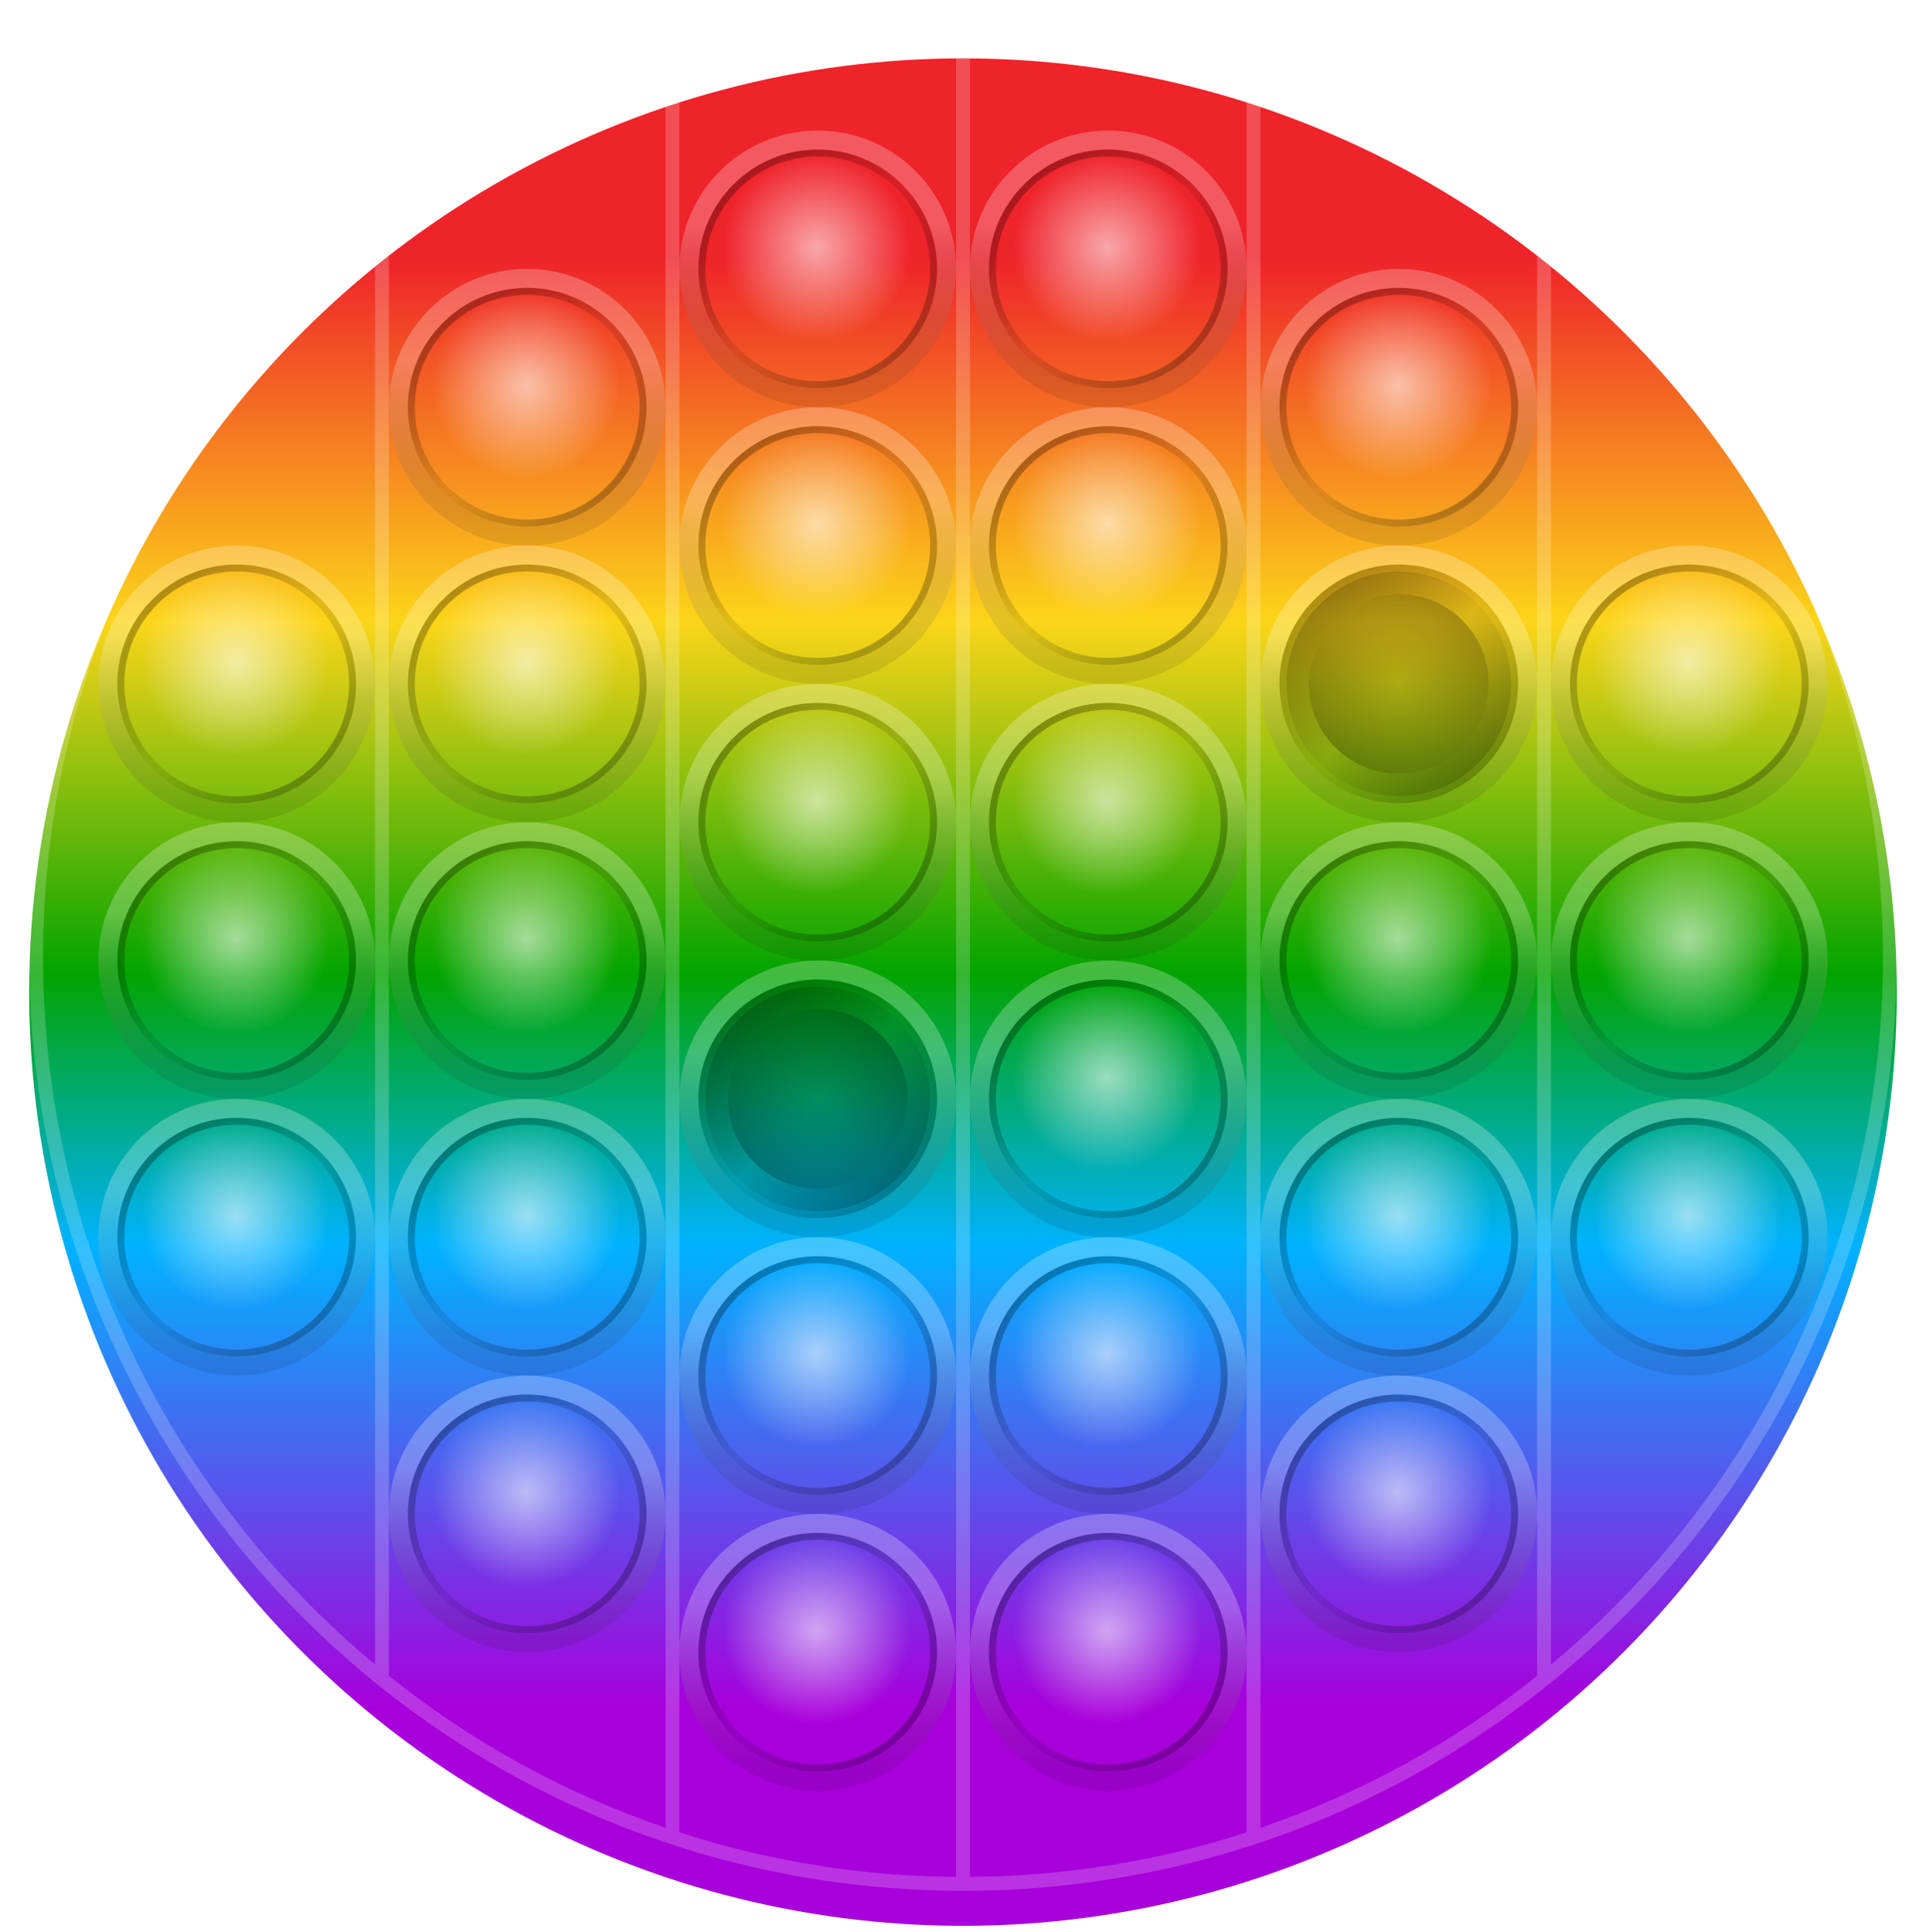 <svg width="330" height="331" viewBox="0 0 330 331" fill="none" xmlns="http://www.w3.org/2000/svg">
<g filter="url(#filter0_ddd)">
<circle cx="165" cy="164" r="160" fill="url(#paint0_linear)"/>
</g>
<path fill-rule="evenodd" clip-rule="evenodd" d="M325 164C325 252.366 253.366 324 165 324C76.634 324 5 252.366 5 164C5 75.634 76.634 4 165 4C253.366 4 325 75.634 325 164ZM163.815 321.616V6.384C147.283 6.505 131.356 9.172 116.407 14.012V313.988C131.356 318.828 147.283 321.495 163.815 321.616ZM166.185 321.616C182.717 321.495 198.644 318.828 213.593 313.988V14.012C198.644 9.172 182.717 6.505 166.185 6.384V321.616ZM215.963 14.8V313.2C233.33 307.27 249.331 298.392 263.37 287.164V40.836C249.331 29.608 233.33 20.73 215.963 14.8ZM265.741 42.769C300.496 71.682 322.621 115.257 322.621 164C322.621 212.743 300.496 256.318 265.741 285.231V42.769ZM66.63 287.164C80.669 298.392 96.67 307.27 114.037 313.2V14.8C96.67 20.73 80.669 29.608 66.63 40.836V287.164ZM64.259 42.769V285.231C29.504 256.318 7.379 212.743 7.379 164C7.379 115.257 29.504 71.682 64.259 42.769Z" fill="white" fill-opacity="0.2"/>
<g opacity="0.25" filter="url(#filter1_di)">
<path fill-rule="evenodd" clip-rule="evenodd" d="M40.555 140.889C53.646 140.889 64.259 130.277 64.259 117.186C64.259 104.095 53.646 93.482 40.555 93.482C27.464 93.482 16.851 104.095 16.851 117.186C16.851 130.277 27.464 140.889 40.555 140.889ZM40.555 137.63C51.846 137.63 61 128.477 61 117.186C61 105.895 51.846 96.741 40.555 96.741C29.264 96.741 20.111 105.895 20.111 117.186C20.111 128.477 29.264 137.63 40.555 137.63Z" fill="url(#paint1_linear)"/>
</g>
<path opacity="0.3" fill-rule="evenodd" clip-rule="evenodd" d="M40.555 137.63C51.846 137.63 61 128.477 61 117.186C61 105.895 51.846 96.741 40.555 96.741C29.264 96.741 20.111 105.895 20.111 117.186C20.111 128.477 29.264 137.63 40.555 137.63ZM40.555 136.445C51.192 136.445 59.814 127.822 59.814 117.186C59.814 106.549 51.192 97.927 40.555 97.927C29.919 97.927 21.296 106.549 21.296 117.186C21.296 127.822 29.919 136.445 40.555 136.445Z" fill="url(#paint2_linear)"/>
<circle opacity="0.6" cx="40.407" cy="113.482" r="16.148" fill="url(#paint3_radial)"/>
<g opacity="0.25" filter="url(#filter2_di)">
<path fill-rule="evenodd" clip-rule="evenodd" d="M40.555 188.297C53.646 188.297 64.259 177.684 64.259 164.593C64.259 151.502 53.646 140.889 40.555 140.889C27.464 140.889 16.851 151.502 16.851 164.593C16.851 177.684 27.464 188.297 40.555 188.297ZM40.555 185.037C51.846 185.037 61 175.884 61 164.593C61 153.302 51.846 144.148 40.555 144.148C29.264 144.148 20.111 153.302 20.111 164.593C20.111 175.884 29.264 185.037 40.555 185.037Z" fill="url(#paint4_linear)"/>
</g>
<path opacity="0.3" fill-rule="evenodd" clip-rule="evenodd" d="M40.555 185.037C51.846 185.037 61 175.884 61 164.593C61 153.302 51.846 144.148 40.555 144.148C29.264 144.148 20.111 153.302 20.111 164.593C20.111 175.884 29.264 185.037 40.555 185.037ZM40.555 183.852C51.192 183.852 59.814 175.23 59.814 164.593C59.814 153.956 51.192 145.334 40.555 145.334C29.919 145.334 21.296 153.956 21.296 164.593C21.296 175.23 29.919 183.852 40.555 183.852Z" fill="url(#paint5_linear)"/>
<circle opacity="0.6" cx="40.407" cy="160.889" r="16.148" fill="url(#paint6_radial)"/>
<g opacity="0.25" filter="url(#filter3_di)">
<path fill-rule="evenodd" clip-rule="evenodd" d="M40.555 235.704C53.646 235.704 64.259 225.091 64.259 212C64.259 198.909 53.646 188.297 40.555 188.297C27.464 188.297 16.851 198.909 16.851 212C16.851 225.091 27.464 235.704 40.555 235.704ZM40.555 232.445C51.846 232.445 61 223.291 61 212C61 200.709 51.846 191.556 40.555 191.556C29.264 191.556 20.111 200.709 20.111 212C20.111 223.291 29.264 232.445 40.555 232.445Z" fill="url(#paint7_linear)"/>
</g>
<path opacity="0.3" fill-rule="evenodd" clip-rule="evenodd" d="M40.555 232.445C51.846 232.445 61 223.291 61 212C61 200.709 51.846 191.556 40.555 191.556C29.264 191.556 20.111 200.709 20.111 212C20.111 223.291 29.264 232.445 40.555 232.445ZM40.555 231.26C51.192 231.26 59.814 222.637 59.814 212C59.814 201.364 51.192 192.741 40.555 192.741C29.919 192.741 21.296 201.364 21.296 212C21.296 222.637 29.919 231.26 40.555 231.26Z" fill="url(#paint8_linear)"/>
<circle opacity="0.6" cx="40.407" cy="208.297" r="16.148" fill="url(#paint9_radial)"/>
<g opacity="0.25" filter="url(#filter4_di)">
<path fill-rule="evenodd" clip-rule="evenodd" d="M289.444 140.889C302.535 140.889 313.148 130.277 313.148 117.186C313.148 104.095 302.535 93.482 289.444 93.482C276.353 93.482 265.74 104.095 265.74 117.186C265.74 130.277 276.353 140.889 289.444 140.889ZM289.444 137.63C300.735 137.63 309.889 128.477 309.889 117.186C309.889 105.895 300.735 96.741 289.444 96.741C278.153 96.741 269 105.895 269 117.186C269 128.477 278.153 137.63 289.444 137.63Z" fill="url(#paint10_linear)"/>
</g>
<path opacity="0.3" fill-rule="evenodd" clip-rule="evenodd" d="M289.444 137.63C300.735 137.63 309.889 128.477 309.889 117.186C309.889 105.895 300.735 96.741 289.444 96.741C278.153 96.741 269 105.895 269 117.186C269 128.477 278.153 137.63 289.444 137.63ZM289.444 136.445C300.081 136.445 308.703 127.822 308.703 117.186C308.703 106.549 300.081 97.927 289.444 97.927C278.807 97.927 270.185 106.549 270.185 117.186C270.185 127.822 278.807 136.445 289.444 136.445Z" fill="url(#paint11_linear)"/>
<circle opacity="0.6" cx="289.296" cy="113.482" r="16.148" fill="url(#paint12_radial)"/>
<g opacity="0.25" filter="url(#filter5_di)">
<path fill-rule="evenodd" clip-rule="evenodd" d="M289.444 188.297C302.536 188.297 313.148 177.684 313.148 164.593C313.148 151.502 302.536 140.889 289.444 140.889C276.353 140.889 265.741 151.502 265.741 164.593C265.741 177.684 276.353 188.297 289.444 188.297ZM289.444 185.037C300.736 185.037 309.889 175.884 309.889 164.593C309.889 153.302 300.736 144.148 289.444 144.148C278.153 144.148 269 153.302 269 164.593C269 175.884 278.153 185.037 289.444 185.037Z" fill="url(#paint13_linear)"/>
</g>
<path opacity="0.3" fill-rule="evenodd" clip-rule="evenodd" d="M289.444 185.037C300.736 185.037 309.889 175.884 309.889 164.593C309.889 153.302 300.736 144.148 289.444 144.148C278.153 144.148 269 153.302 269 164.593C269 175.884 278.153 185.037 289.444 185.037ZM289.444 183.852C300.081 183.852 308.704 175.23 308.704 164.593C308.704 153.956 300.081 145.334 289.444 145.334C278.808 145.334 270.185 153.956 270.185 164.593C270.185 175.23 278.808 183.852 289.444 183.852Z" fill="url(#paint14_linear)"/>
<circle opacity="0.6" cx="289.296" cy="160.889" r="16.148" fill="url(#paint15_radial)"/>
<g opacity="0.25" filter="url(#filter6_di)">
<path fill-rule="evenodd" clip-rule="evenodd" d="M289.444 235.704C302.536 235.704 313.148 225.091 313.148 212C313.148 198.909 302.536 188.297 289.444 188.297C276.353 188.297 265.741 198.909 265.741 212C265.741 225.091 276.353 235.704 289.444 235.704ZM289.444 232.445C300.736 232.445 309.889 223.291 309.889 212C309.889 200.709 300.736 191.556 289.444 191.556C278.153 191.556 269 200.709 269 212C269 223.291 278.153 232.445 289.444 232.445Z" fill="url(#paint16_linear)"/>
</g>
<path opacity="0.3" fill-rule="evenodd" clip-rule="evenodd" d="M289.444 232.445C300.736 232.445 309.889 223.291 309.889 212C309.889 200.709 300.736 191.556 289.444 191.556C278.153 191.556 269 200.709 269 212C269 223.291 278.153 232.445 289.444 232.445ZM289.444 231.26C300.081 231.26 308.704 222.637 308.704 212C308.704 201.364 300.081 192.741 289.444 192.741C278.808 192.741 270.185 201.364 270.185 212C270.185 222.637 278.808 231.26 289.444 231.26Z" fill="url(#paint17_linear)"/>
<circle opacity="0.6" cx="289.296" cy="208.297" r="16.148" fill="url(#paint18_radial)"/>
<g opacity="0.25" filter="url(#filter7_di)">
<path fill-rule="evenodd" clip-rule="evenodd" d="M90.333 140.89C103.424 140.89 114.036 130.277 114.036 117.186C114.036 104.095 103.424 93.482 90.333 93.482C77.242 93.482 66.629 104.095 66.629 117.186C66.629 130.277 77.242 140.89 90.333 140.89ZM90.333 137.63C101.624 137.63 110.777 128.477 110.777 117.186C110.777 105.895 101.624 96.741 90.333 96.741C79.042 96.741 69.888 105.895 69.888 117.186C69.888 128.477 79.042 137.63 90.333 137.63Z" fill="url(#paint19_linear)"/>
</g>
<path opacity="0.3" fill-rule="evenodd" clip-rule="evenodd" d="M90.333 137.63C101.624 137.63 110.777 128.477 110.777 117.186C110.777 105.895 101.624 96.741 90.333 96.741C79.042 96.741 69.888 105.895 69.888 117.186C69.888 128.477 79.042 137.63 90.333 137.63ZM90.333 136.445C100.969 136.445 109.592 127.822 109.592 117.186C109.592 106.549 100.969 97.927 90.333 97.927C79.696 97.927 71.073 106.549 71.073 117.186C71.073 127.822 79.696 136.445 90.333 136.445Z" fill="url(#paint20_linear)"/>
<circle opacity="0.6" cx="90.184" cy="113.482" r="16.148" fill="url(#paint21_radial)"/>
<g opacity="0.25" filter="url(#filter8_di)">
<path fill-rule="evenodd" clip-rule="evenodd" d="M90.333 93.482C103.424 93.482 114.036 82.869 114.036 69.778C114.036 56.687 103.424 46.075 90.333 46.075C77.242 46.075 66.629 56.687 66.629 69.778C66.629 82.869 77.242 93.482 90.333 93.482ZM90.333 90.223C101.624 90.223 110.777 81.069 110.777 69.778C110.777 58.487 101.624 49.334 90.333 49.334C79.042 49.334 69.888 58.487 69.888 69.778C69.888 81.069 79.042 90.223 90.333 90.223Z" fill="url(#paint22_linear)"/>
</g>
<path opacity="0.3" fill-rule="evenodd" clip-rule="evenodd" d="M90.333 90.223C101.624 90.223 110.777 81.069 110.777 69.778C110.777 58.487 101.624 49.334 90.333 49.334C79.042 49.334 69.888 58.487 69.888 69.778C69.888 81.069 79.042 90.223 90.333 90.223ZM90.333 89.037C100.969 89.037 109.592 80.415 109.592 69.778C109.592 59.142 100.969 50.519 90.333 50.519C79.696 50.519 71.073 59.142 71.073 69.778C71.073 80.415 79.696 89.037 90.333 89.037Z" fill="url(#paint23_linear)"/>
<circle opacity="0.6" cx="90.184" cy="66.075" r="16.148" fill="url(#paint24_radial)"/>
<g opacity="0.25" filter="url(#filter9_di)">
<path fill-rule="evenodd" clip-rule="evenodd" d="M90.333 188.297C103.424 188.297 114.036 177.684 114.036 164.593C114.036 151.502 103.424 140.889 90.333 140.889C77.242 140.889 66.629 151.502 66.629 164.593C66.629 177.684 77.242 188.297 90.333 188.297ZM90.333 185.037C101.624 185.037 110.777 175.884 110.777 164.593C110.777 153.302 101.624 144.149 90.333 144.149C79.042 144.149 69.888 153.302 69.888 164.593C69.888 175.884 79.042 185.037 90.333 185.037Z" fill="url(#paint25_linear)"/>
</g>
<path opacity="0.3" fill-rule="evenodd" clip-rule="evenodd" d="M90.333 185.037C101.624 185.037 110.777 175.884 110.777 164.593C110.777 153.302 101.624 144.149 90.333 144.149C79.042 144.149 69.888 153.302 69.888 164.593C69.888 175.884 79.042 185.037 90.333 185.037ZM90.333 183.852C100.969 183.852 109.592 175.23 109.592 164.593C109.592 153.956 100.969 145.334 90.333 145.334C79.696 145.334 71.073 153.956 71.073 164.593C71.073 175.23 79.696 183.852 90.333 183.852Z" fill="url(#paint26_linear)"/>
<circle opacity="0.6" cx="90.184" cy="160.889" r="16.148" fill="url(#paint27_radial)"/>
<g opacity="0.25" filter="url(#filter10_di)">
<path fill-rule="evenodd" clip-rule="evenodd" d="M90.333 235.704C103.424 235.704 114.036 225.092 114.036 212C114.036 198.909 103.424 188.297 90.333 188.297C77.242 188.297 66.629 198.909 66.629 212C66.629 225.092 77.242 235.704 90.333 235.704ZM90.333 232.445C101.624 232.445 110.777 223.292 110.777 212C110.777 200.709 101.624 191.556 90.333 191.556C79.042 191.556 69.888 200.709 69.888 212C69.888 223.292 79.042 232.445 90.333 232.445Z" fill="url(#paint28_linear)"/>
</g>
<path opacity="0.3" fill-rule="evenodd" clip-rule="evenodd" d="M90.333 232.445C101.624 232.445 110.777 223.292 110.777 212C110.777 200.709 101.624 191.556 90.333 191.556C79.042 191.556 69.888 200.709 69.888 212C69.888 223.292 79.042 232.445 90.333 232.445ZM90.333 231.26C100.969 231.26 109.592 222.637 109.592 212C109.592 201.364 100.969 192.741 90.333 192.741C79.696 192.741 71.073 201.364 71.073 212C71.073 222.637 79.696 231.26 90.333 231.26Z" fill="url(#paint29_linear)"/>
<circle opacity="0.6" cx="90.184" cy="208.297" r="16.148" fill="url(#paint30_radial)"/>
<g opacity="0.25" filter="url(#filter11_di)">
<path fill-rule="evenodd" clip-rule="evenodd" d="M90.333 283.112C103.424 283.112 114.036 272.499 114.036 259.408C114.036 246.317 103.424 235.704 90.333 235.704C77.242 235.704 66.629 246.317 66.629 259.408C66.629 272.499 77.242 283.112 90.333 283.112ZM90.333 279.852C101.624 279.852 110.777 270.699 110.777 259.408C110.777 248.117 101.624 238.963 90.333 238.963C79.042 238.963 69.888 248.117 69.888 259.408C69.888 270.699 79.042 279.852 90.333 279.852Z" fill="url(#paint31_linear)"/>
</g>
<path opacity="0.3" fill-rule="evenodd" clip-rule="evenodd" d="M90.333 279.852C101.624 279.852 110.777 270.699 110.777 259.408C110.777 248.117 101.624 238.963 90.333 238.963C79.042 238.963 69.888 248.117 69.888 259.408C69.888 270.699 79.042 279.852 90.333 279.852ZM90.333 278.667C100.969 278.667 109.592 270.045 109.592 259.408C109.592 248.771 100.969 240.149 90.333 240.149C79.696 240.149 71.073 248.771 71.073 259.408C71.073 270.045 79.696 278.667 90.333 278.667Z" fill="url(#paint32_linear)"/>
<circle opacity="0.6" cx="90.184" cy="255.704" r="16.148" fill="url(#paint33_radial)"/>
<g opacity="0.25" filter="url(#filter12_di)">
<path fill-rule="evenodd" clip-rule="evenodd" d="M239.667 140.89C252.758 140.89 263.37 130.277 263.37 117.186C263.37 104.095 252.758 93.482 239.667 93.482C226.575 93.482 215.963 104.095 215.963 117.186C215.963 130.277 226.575 140.89 239.667 140.89ZM239.667 137.63C250.958 137.63 260.111 128.477 260.111 117.186C260.111 105.895 250.958 96.741 239.667 96.741C228.375 96.741 219.222 105.895 219.222 117.186C219.222 128.477 228.375 137.63 239.667 137.63Z" fill="url(#paint34_linear)"/>
</g>
<path opacity="0.3" fill-rule="evenodd" clip-rule="evenodd" d="M239.667 137.63C250.958 137.63 260.111 128.477 260.111 117.186C260.111 105.895 250.958 96.741 239.667 96.741C228.375 96.741 219.222 105.895 219.222 117.186C219.222 128.477 228.375 137.63 239.667 137.63ZM239.667 136.445C250.303 136.445 258.926 127.822 258.926 117.186C258.926 106.549 250.303 97.927 239.667 97.927C229.03 97.927 220.407 106.549 220.407 117.186C220.407 127.822 229.03 136.445 239.667 136.445Z" fill="url(#paint35_linear)"/>
<g opacity="0.4" filter="url(#filter13_d)">
<path fill-rule="evenodd" clip-rule="evenodd" d="M239.667 136.445C250.303 136.445 258.926 127.822 258.926 117.186C258.926 106.549 250.303 97.927 239.667 97.927C229.03 97.927 220.407 106.549 220.407 117.186C220.407 127.822 229.03 136.445 239.667 136.445ZM239.667 132.593C248.176 132.593 255.074 125.695 255.074 117.186C255.074 108.677 248.176 101.778 239.667 101.778C231.157 101.778 224.259 108.677 224.259 117.186C224.259 125.695 231.157 132.593 239.667 132.593Z" fill="url(#paint36_linear)"/>
</g>
<circle opacity="0.9" cx="239.667" cy="117.186" r="15.407" fill="url(#paint37_radial)"/>
<g opacity="0.25" filter="url(#filter14_di)">
<path fill-rule="evenodd" clip-rule="evenodd" d="M239.667 93.482C252.758 93.482 263.37 82.869 263.37 69.778C263.37 56.687 252.758 46.075 239.667 46.075C226.575 46.075 215.963 56.687 215.963 69.778C215.963 82.869 226.575 93.482 239.667 93.482ZM239.667 90.223C250.958 90.223 260.111 81.069 260.111 69.778C260.111 58.487 250.958 49.334 239.667 49.334C228.375 49.334 219.222 58.487 219.222 69.778C219.222 81.069 228.375 90.223 239.667 90.223Z" fill="url(#paint38_linear)"/>
</g>
<path opacity="0.3" fill-rule="evenodd" clip-rule="evenodd" d="M239.667 90.223C250.958 90.223 260.111 81.069 260.111 69.778C260.111 58.487 250.958 49.334 239.667 49.334C228.375 49.334 219.222 58.487 219.222 69.778C219.222 81.069 228.375 90.223 239.667 90.223ZM239.667 89.037C250.303 89.037 258.926 80.415 258.926 69.778C258.926 59.142 250.303 50.519 239.667 50.519C229.03 50.519 220.407 59.142 220.407 69.778C220.407 80.415 229.03 89.037 239.667 89.037Z" fill="url(#paint39_linear)"/>
<circle opacity="0.6" cx="239.518" cy="66.075" r="16.148" fill="url(#paint40_radial)"/>
<g opacity="0.25" filter="url(#filter15_di)">
<path fill-rule="evenodd" clip-rule="evenodd" d="M239.667 188.297C252.758 188.297 263.37 177.684 263.37 164.593C263.37 151.502 252.758 140.889 239.667 140.889C226.575 140.889 215.963 151.502 215.963 164.593C215.963 177.684 226.575 188.297 239.667 188.297ZM239.667 185.037C250.958 185.037 260.111 175.884 260.111 164.593C260.111 153.302 250.958 144.149 239.667 144.149C228.375 144.149 219.222 153.302 219.222 164.593C219.222 175.884 228.375 185.037 239.667 185.037Z" fill="url(#paint41_linear)"/>
</g>
<path opacity="0.3" fill-rule="evenodd" clip-rule="evenodd" d="M239.667 185.037C250.958 185.037 260.111 175.884 260.111 164.593C260.111 153.302 250.958 144.149 239.667 144.149C228.375 144.149 219.222 153.302 219.222 164.593C219.222 175.884 228.375 185.037 239.667 185.037ZM239.667 183.852C250.303 183.852 258.926 175.23 258.926 164.593C258.926 153.956 250.303 145.334 239.667 145.334C229.03 145.334 220.407 153.956 220.407 164.593C220.407 175.23 229.03 183.852 239.667 183.852Z" fill="url(#paint42_linear)"/>
<circle opacity="0.6" cx="239.518" cy="160.889" r="16.148" fill="url(#paint43_radial)"/>
<g opacity="0.25" filter="url(#filter16_di)">
<path fill-rule="evenodd" clip-rule="evenodd" d="M239.667 235.704C252.758 235.704 263.37 225.092 263.37 212C263.37 198.909 252.758 188.297 239.667 188.297C226.575 188.297 215.963 198.909 215.963 212C215.963 225.092 226.575 235.704 239.667 235.704ZM239.667 232.445C250.958 232.445 260.111 223.292 260.111 212C260.111 200.709 250.958 191.556 239.667 191.556C228.375 191.556 219.222 200.709 219.222 212C219.222 223.292 228.375 232.445 239.667 232.445Z" fill="url(#paint44_linear)"/>
</g>
<path opacity="0.3" fill-rule="evenodd" clip-rule="evenodd" d="M239.667 232.445C250.958 232.445 260.111 223.292 260.111 212C260.111 200.709 250.958 191.556 239.667 191.556C228.375 191.556 219.222 200.709 219.222 212C219.222 223.292 228.375 232.445 239.667 232.445ZM239.667 231.26C250.303 231.26 258.926 222.637 258.926 212C258.926 201.364 250.303 192.741 239.667 192.741C229.03 192.741 220.407 201.364 220.407 212C220.407 222.637 229.03 231.26 239.667 231.26Z" fill="url(#paint45_linear)"/>
<circle opacity="0.6" cx="239.518" cy="208.297" r="16.148" fill="url(#paint46_radial)"/>
<g opacity="0.25" filter="url(#filter17_di)">
<path fill-rule="evenodd" clip-rule="evenodd" d="M239.667 283.112C252.758 283.112 263.37 272.499 263.37 259.408C263.37 246.317 252.758 235.704 239.667 235.704C226.575 235.704 215.963 246.317 215.963 259.408C215.963 272.499 226.575 283.112 239.667 283.112ZM239.667 279.852C250.958 279.852 260.111 270.699 260.111 259.408C260.111 248.117 250.958 238.963 239.667 238.963C228.375 238.963 219.222 248.117 219.222 259.408C219.222 270.699 228.375 279.852 239.667 279.852Z" fill="url(#paint47_linear)"/>
</g>
<path opacity="0.3" fill-rule="evenodd" clip-rule="evenodd" d="M239.667 279.852C250.958 279.852 260.111 270.699 260.111 259.408C260.111 248.117 250.958 238.963 239.667 238.963C228.375 238.963 219.222 248.117 219.222 259.408C219.222 270.699 228.375 279.852 239.667 279.852ZM239.667 278.667C250.303 278.667 258.926 270.045 258.926 259.408C258.926 248.771 250.303 240.149 239.667 240.149C229.03 240.149 220.407 248.771 220.407 259.408C220.407 270.045 229.03 278.667 239.667 278.667Z" fill="url(#paint48_linear)"/>
<circle opacity="0.6" cx="239.518" cy="255.704" r="16.148" fill="url(#paint49_radial)"/>
<g opacity="0.25" filter="url(#filter18_di)">
<path fill-rule="evenodd" clip-rule="evenodd" d="M140.11 164.593C153.202 164.593 163.814 153.98 163.814 140.889C163.814 127.798 153.202 117.185 140.11 117.185C127.019 117.185 116.407 127.798 116.407 140.889C116.407 153.98 127.019 164.593 140.11 164.593ZM140.11 161.334C151.402 161.334 160.555 152.18 160.555 140.889C160.555 129.598 151.402 120.445 140.11 120.445C128.819 120.445 119.666 129.598 119.666 140.889C119.666 152.18 128.819 161.334 140.11 161.334Z" fill="url(#paint50_linear)"/>
</g>
<path opacity="0.3" fill-rule="evenodd" clip-rule="evenodd" d="M140.11 161.334C151.402 161.334 160.555 152.18 160.555 140.889C160.555 129.598 151.402 120.445 140.11 120.445C128.819 120.445 119.666 129.598 119.666 140.889C119.666 152.18 128.819 161.334 140.11 161.334ZM140.11 160.148C150.747 160.148 159.37 151.526 159.37 140.889C159.37 130.253 150.747 121.63 140.11 121.63C129.474 121.63 120.851 130.253 120.851 140.889C120.851 151.526 129.474 160.148 140.11 160.148Z" fill="url(#paint51_linear)"/>
<circle opacity="0.6" cx="139.962" cy="137.185" r="16.148" fill="url(#paint52_radial)"/>
<g opacity="0.25" filter="url(#filter19_di)">
<path fill-rule="evenodd" clip-rule="evenodd" d="M140.11 117.185C153.202 117.185 163.814 106.573 163.814 93.482C163.814 80.39 153.202 69.778 140.11 69.778C127.019 69.778 116.407 80.39 116.407 93.482C116.407 106.573 127.019 117.185 140.11 117.185ZM140.11 113.926C151.402 113.926 160.555 104.773 160.555 93.482C160.555 82.191 151.402 73.037 140.11 73.037C128.819 73.037 119.666 82.191 119.666 93.482C119.666 104.773 128.819 113.926 140.11 113.926Z" fill="url(#paint53_linear)"/>
</g>
<path opacity="0.3" fill-rule="evenodd" clip-rule="evenodd" d="M140.11 113.926C151.402 113.926 160.555 104.773 160.555 93.482C160.555 82.191 151.402 73.037 140.11 73.037C128.819 73.037 119.666 82.191 119.666 93.482C119.666 104.773 128.819 113.926 140.11 113.926ZM140.11 112.741C150.747 112.741 159.37 104.118 159.37 93.482C159.37 82.845 150.747 74.222 140.11 74.222C129.474 74.222 120.851 82.845 120.851 93.482C120.851 104.118 129.474 112.741 140.11 112.741Z" fill="url(#paint54_linear)"/>
<circle opacity="0.6" cx="139.962" cy="89.778" r="16.148" fill="url(#paint55_radial)"/>
<g opacity="0.25" filter="url(#filter20_di)">
<path fill-rule="evenodd" clip-rule="evenodd" d="M140.11 69.778C153.202 69.778 163.814 59.165 163.814 46.074C163.814 32.983 153.202 22.37 140.11 22.37C127.019 22.37 116.407 32.983 116.407 46.074C116.407 59.165 127.019 69.778 140.11 69.778ZM140.11 66.519C151.402 66.519 160.555 57.365 160.555 46.074C160.555 34.783 151.402 25.63 140.11 25.63C128.819 25.63 119.666 34.783 119.666 46.074C119.666 57.365 128.819 66.519 140.11 66.519Z" fill="url(#paint56_linear)"/>
</g>
<path opacity="0.3" fill-rule="evenodd" clip-rule="evenodd" d="M140.11 66.519C151.402 66.519 160.555 57.365 160.555 46.074C160.555 34.783 151.402 25.63 140.11 25.63C128.819 25.63 119.666 34.783 119.666 46.074C119.666 57.365 128.819 66.519 140.11 66.519ZM140.11 65.333C150.747 65.333 159.37 56.711 159.37 46.074C159.37 35.438 150.747 26.815 140.11 26.815C129.474 26.815 120.851 35.438 120.851 46.074C120.851 56.711 129.474 65.333 140.11 65.333Z" fill="url(#paint57_linear)"/>
<circle opacity="0.6" cx="139.962" cy="42.37" r="16.148" fill="url(#paint58_radial)"/>
<g opacity="0.25" filter="url(#filter21_di)">
<path fill-rule="evenodd" clip-rule="evenodd" d="M140.11 212C153.202 212 163.814 201.388 163.814 188.297C163.814 175.206 153.202 164.593 140.11 164.593C127.019 164.593 116.407 175.206 116.407 188.297C116.407 201.388 127.019 212 140.11 212ZM140.11 208.741C151.402 208.741 160.555 199.588 160.555 188.297C160.555 177.006 151.402 167.852 140.11 167.852C128.819 167.852 119.666 177.006 119.666 188.297C119.666 199.588 128.819 208.741 140.11 208.741Z" fill="url(#paint59_linear)"/>
</g>
<path opacity="0.3" fill-rule="evenodd" clip-rule="evenodd" d="M140.11 208.741C151.402 208.741 160.555 199.588 160.555 188.297C160.555 177.006 151.402 167.852 140.11 167.852C128.819 167.852 119.666 177.006 119.666 188.297C119.666 199.588 128.819 208.741 140.11 208.741ZM140.11 207.556C150.747 207.556 159.37 198.933 159.37 188.297C159.37 177.66 150.747 169.037 140.11 169.037C129.474 169.037 120.851 177.66 120.851 188.297C120.851 198.933 129.474 207.556 140.11 207.556Z" fill="url(#paint60_linear)"/>
<g opacity="0.4" filter="url(#filter22_d)">
<path fill-rule="evenodd" clip-rule="evenodd" d="M140.11 207.556C150.747 207.556 159.37 198.933 159.37 188.297C159.37 177.66 150.747 169.037 140.11 169.037C129.474 169.037 120.851 177.66 120.851 188.297C120.851 198.933 129.474 207.556 140.11 207.556ZM140.11 203.704C148.62 203.704 155.518 196.806 155.518 188.297C155.518 179.787 148.62 172.889 140.11 172.889C131.601 172.889 124.703 179.787 124.703 188.297C124.703 196.806 131.601 203.704 140.11 203.704Z" fill="url(#paint61_linear)"/>
</g>
<circle opacity="0.9" cx="140.11" cy="188.297" r="15.407" fill="url(#paint62_radial)"/>
<g opacity="0.25" filter="url(#filter23_di)">
<path fill-rule="evenodd" clip-rule="evenodd" d="M140.11 259.408C153.202 259.408 163.814 248.795 163.814 235.704C163.814 222.613 153.202 212 140.11 212C127.019 212 116.407 222.613 116.407 235.704C116.407 248.795 127.019 259.408 140.11 259.408ZM140.11 256.148C151.402 256.148 160.555 246.995 160.555 235.704C160.555 224.413 151.402 215.26 140.11 215.26C128.819 215.26 119.666 224.413 119.666 235.704C119.666 246.995 128.819 256.148 140.11 256.148Z" fill="url(#paint63_linear)"/>
</g>
<path opacity="0.3" fill-rule="evenodd" clip-rule="evenodd" d="M140.11 256.148C151.402 256.148 160.555 246.995 160.555 235.704C160.555 224.413 151.402 215.26 140.11 215.26C128.819 215.26 119.666 224.413 119.666 235.704C119.666 246.995 128.819 256.148 140.11 256.148ZM140.11 254.963C150.747 254.963 159.37 246.341 159.37 235.704C159.37 225.067 150.747 216.445 140.11 216.445C129.474 216.445 120.851 225.067 120.851 235.704C120.851 246.341 129.474 254.963 140.11 254.963Z" fill="url(#paint64_linear)"/>
<circle opacity="0.6" cx="139.962" cy="232" r="16.148" fill="url(#paint65_radial)"/>
<g opacity="0.25" filter="url(#filter24_di)">
<path fill-rule="evenodd" clip-rule="evenodd" d="M140.11 306.815C153.202 306.815 163.814 296.202 163.814 283.111C163.814 270.02 153.202 259.408 140.11 259.408C127.019 259.408 116.407 270.02 116.407 283.111C116.407 296.202 127.019 306.815 140.11 306.815ZM140.11 303.556C151.402 303.556 160.555 294.402 160.555 283.111C160.555 271.82 151.402 262.667 140.11 262.667C128.819 262.667 119.666 271.82 119.666 283.111C119.666 294.402 128.819 303.556 140.11 303.556Z" fill="url(#paint66_linear)"/>
</g>
<path opacity="0.3" fill-rule="evenodd" clip-rule="evenodd" d="M140.11 303.556C151.402 303.556 160.555 294.402 160.555 283.111C160.555 271.82 151.402 262.667 140.11 262.667C128.819 262.667 119.666 271.82 119.666 283.111C119.666 294.402 128.819 303.556 140.11 303.556ZM140.11 302.371C150.747 302.371 159.37 293.748 159.37 283.111C159.37 272.475 150.747 263.852 140.11 263.852C129.474 263.852 120.851 272.475 120.851 283.111C120.851 293.748 129.474 302.371 140.11 302.371Z" fill="url(#paint67_linear)"/>
<circle opacity="0.6" cx="139.962" cy="279.408" r="16.148" fill="url(#paint68_radial)"/>
<g opacity="0.25" filter="url(#filter25_di)">
<path fill-rule="evenodd" clip-rule="evenodd" d="M189.888 164.593C202.98 164.593 213.592 153.98 213.592 140.889C213.592 127.798 202.98 117.185 189.888 117.185C176.797 117.185 166.185 127.798 166.185 140.889C166.185 153.98 176.797 164.593 189.888 164.593ZM189.888 161.334C201.18 161.334 210.333 152.18 210.333 140.889C210.333 129.598 201.18 120.445 189.888 120.445C178.597 120.445 169.444 129.598 169.444 140.889C169.444 152.18 178.597 161.334 189.888 161.334Z" fill="url(#paint69_linear)"/>
</g>
<path opacity="0.3" fill-rule="evenodd" clip-rule="evenodd" d="M189.888 161.334C201.18 161.334 210.333 152.18 210.333 140.889C210.333 129.598 201.18 120.445 189.888 120.445C178.597 120.445 169.444 129.598 169.444 140.889C169.444 152.18 178.597 161.334 189.888 161.334ZM189.888 160.148C200.525 160.148 209.148 151.526 209.148 140.889C209.148 130.253 200.525 121.63 189.888 121.63C179.252 121.63 170.629 130.253 170.629 140.889C170.629 151.526 179.252 160.148 189.888 160.148Z" fill="url(#paint70_linear)"/>
<circle opacity="0.6" cx="189.74" cy="137.185" r="16.148" fill="url(#paint71_radial)"/>
<g opacity="0.25" filter="url(#filter26_di)">
<path fill-rule="evenodd" clip-rule="evenodd" d="M189.888 117.185C202.98 117.185 213.592 106.573 213.592 93.482C213.592 80.39 202.98 69.778 189.888 69.778C176.797 69.778 166.185 80.39 166.185 93.482C166.185 106.573 176.797 117.185 189.888 117.185ZM189.888 113.926C201.18 113.926 210.333 104.773 210.333 93.482C210.333 82.191 201.18 73.037 189.888 73.037C178.597 73.037 169.444 82.191 169.444 93.482C169.444 104.773 178.597 113.926 189.888 113.926Z" fill="url(#paint72_linear)"/>
</g>
<path opacity="0.3" fill-rule="evenodd" clip-rule="evenodd" d="M189.888 113.926C201.18 113.926 210.333 104.773 210.333 93.482C210.333 82.191 201.18 73.037 189.888 73.037C178.597 73.037 169.444 82.191 169.444 93.482C169.444 104.773 178.597 113.926 189.888 113.926ZM189.888 112.741C200.525 112.741 209.148 104.118 209.148 93.482C209.148 82.845 200.525 74.222 189.888 74.222C179.252 74.222 170.629 82.845 170.629 93.482C170.629 104.118 179.252 112.741 189.888 112.741Z" fill="url(#paint73_linear)"/>
<circle opacity="0.6" cx="189.74" cy="89.778" r="16.148" fill="url(#paint74_radial)"/>
<g opacity="0.25" filter="url(#filter27_di)">
<path fill-rule="evenodd" clip-rule="evenodd" d="M189.888 69.778C202.98 69.778 213.592 59.165 213.592 46.074C213.592 32.983 202.98 22.37 189.888 22.37C176.797 22.37 166.185 32.983 166.185 46.074C166.185 59.165 176.797 69.778 189.888 69.778ZM189.888 66.519C201.18 66.519 210.333 57.365 210.333 46.074C210.333 34.783 201.18 25.63 189.888 25.63C178.597 25.63 169.444 34.783 169.444 46.074C169.444 57.365 178.597 66.519 189.888 66.519Z" fill="url(#paint75_linear)"/>
</g>
<path opacity="0.3" fill-rule="evenodd" clip-rule="evenodd" d="M189.888 66.519C201.18 66.519 210.333 57.365 210.333 46.074C210.333 34.783 201.18 25.63 189.888 25.63C178.597 25.63 169.444 34.783 169.444 46.074C169.444 57.365 178.597 66.519 189.888 66.519ZM189.888 65.333C200.525 65.333 209.148 56.711 209.148 46.074C209.148 35.438 200.525 26.815 189.888 26.815C179.252 26.815 170.629 35.438 170.629 46.074C170.629 56.711 179.252 65.333 189.888 65.333Z" fill="url(#paint76_linear)"/>
<circle opacity="0.6" cx="189.74" cy="42.37" r="16.148" fill="url(#paint77_radial)"/>
<g opacity="0.25" filter="url(#filter28_di)">
<path fill-rule="evenodd" clip-rule="evenodd" d="M189.888 212C202.98 212 213.592 201.388 213.592 188.297C213.592 175.206 202.98 164.593 189.888 164.593C176.797 164.593 166.185 175.206 166.185 188.297C166.185 201.388 176.797 212 189.888 212ZM189.888 208.741C201.18 208.741 210.333 199.588 210.333 188.297C210.333 177.006 201.18 167.852 189.888 167.852C178.597 167.852 169.444 177.006 169.444 188.297C169.444 199.588 178.597 208.741 189.888 208.741Z" fill="url(#paint78_linear)"/>
</g>
<path opacity="0.3" fill-rule="evenodd" clip-rule="evenodd" d="M189.888 208.741C201.18 208.741 210.333 199.588 210.333 188.297C210.333 177.006 201.18 167.852 189.888 167.852C178.597 167.852 169.444 177.006 169.444 188.297C169.444 199.588 178.597 208.741 189.888 208.741ZM189.888 207.556C200.525 207.556 209.148 198.933 209.148 188.297C209.148 177.66 200.525 169.037 189.888 169.037C179.252 169.037 170.629 177.66 170.629 188.297C170.629 198.933 179.252 207.556 189.888 207.556Z" fill="url(#paint79_linear)"/>
<circle opacity="0.6" cx="189.74" cy="184.593" r="16.148" fill="url(#paint80_radial)"/>
<g opacity="0.25" filter="url(#filter29_di)">
<path fill-rule="evenodd" clip-rule="evenodd" d="M189.888 259.408C202.98 259.408 213.592 248.795 213.592 235.704C213.592 222.613 202.98 212 189.888 212C176.797 212 166.185 222.613 166.185 235.704C166.185 248.795 176.797 259.408 189.888 259.408ZM189.888 256.148C201.18 256.148 210.333 246.995 210.333 235.704C210.333 224.413 201.18 215.26 189.888 215.26C178.597 215.26 169.444 224.413 169.444 235.704C169.444 246.995 178.597 256.148 189.888 256.148Z" fill="url(#paint81_linear)"/>
</g>
<path opacity="0.3" fill-rule="evenodd" clip-rule="evenodd" d="M189.888 256.148C201.18 256.148 210.333 246.995 210.333 235.704C210.333 224.413 201.18 215.26 189.888 215.26C178.597 215.26 169.444 224.413 169.444 235.704C169.444 246.995 178.597 256.148 189.888 256.148ZM189.888 254.963C200.525 254.963 209.148 246.341 209.148 235.704C209.148 225.067 200.525 216.445 189.888 216.445C179.252 216.445 170.629 225.067 170.629 235.704C170.629 246.341 179.252 254.963 189.888 254.963Z" fill="url(#paint82_linear)"/>
<circle opacity="0.6" cx="189.74" cy="232" r="16.148" fill="url(#paint83_radial)"/>
<g opacity="0.25" filter="url(#filter30_di)">
<path fill-rule="evenodd" clip-rule="evenodd" d="M189.888 306.815C202.98 306.815 213.592 296.202 213.592 283.111C213.592 270.02 202.98 259.408 189.888 259.408C176.797 259.408 166.185 270.02 166.185 283.111C166.185 296.202 176.797 306.815 189.888 306.815ZM189.888 303.556C201.18 303.556 210.333 294.402 210.333 283.111C210.333 271.82 201.18 262.667 189.888 262.667C178.597 262.667 169.444 271.82 169.444 283.111C169.444 294.402 178.597 303.556 189.888 303.556Z" fill="url(#paint84_linear)"/>
</g>
<path opacity="0.3" fill-rule="evenodd" clip-rule="evenodd" d="M189.888 303.556C201.18 303.556 210.333 294.402 210.333 283.111C210.333 271.82 201.18 262.667 189.888 262.667C178.597 262.667 169.444 271.82 169.444 283.111C169.444 294.402 178.597 303.556 189.888 303.556ZM189.888 302.371C200.525 302.371 209.148 293.748 209.148 283.111C209.148 272.475 200.525 263.852 189.888 263.852C179.252 263.852 170.629 272.475 170.629 283.111C170.629 293.748 179.252 302.371 189.888 302.371Z" fill="url(#paint85_linear)"/>
<circle opacity="0.6" cx="189.74" cy="279.408" r="16.148" fill="url(#paint86_radial)"/>
<defs>
<filter id="filter0_ddd" x="0" y="0" width="330" height="331" filterUnits="userSpaceOnUse" color-interpolation-filters="sRGB">
<feFlood flood-opacity="0" result="BackgroundImageFix"/>
<feColorMatrix in="SourceAlpha" type="matrix" values="0 0 0 0 0 0 0 0 0 0 0 0 0 0 0 0 0 0 127 0"/>
<feOffset dy="1"/>
<feGaussianBlur stdDeviation="2.5"/>
<feColorMatrix type="matrix" values="0 0 0 0 0 0 0 0 0 0 0 0 0 0 0 0 0 0 0.2 0"/>
<feBlend mode="normal" in2="BackgroundImageFix" result="effect1_dropShadow"/>
<feColorMatrix in="SourceAlpha" type="matrix" values="0 0 0 0 0 0 0 0 0 0 0 0 0 0 0 0 0 0 127 0"/>
<feOffset dy="3"/>
<feGaussianBlur stdDeviation="2"/>
<feColorMatrix type="matrix" values="0 0 0 0 0 0 0 0 0 0 0 0 0 0 0 0 0 0 0.12 0"/>
<feBlend mode="normal" in2="effect1_dropShadow" result="effect2_dropShadow"/>
<feColorMatrix in="SourceAlpha" type="matrix" values="0 0 0 0 0 0 0 0 0 0 0 0 0 0 0 0 0 0 127 0"/>
<feOffset dy="2"/>
<feGaussianBlur stdDeviation="2"/>
<feColorMatrix type="matrix" values="0 0 0 0 0 0 0 0 0 0 0 0 0 0 0 0 0 0 0.14 0"/>
<feBlend mode="normal" in2="effect2_dropShadow" result="effect3_dropShadow"/>
<feBlend mode="normal" in="SourceGraphic" in2="effect3_dropShadow" result="shape"/>
</filter>
<filter id="filter1_di" x="8.851" y="85.482" width="63.407" height="63.407" filterUnits="userSpaceOnUse" color-interpolation-filters="sRGB">
<feFlood flood-opacity="0" result="BackgroundImageFix"/>
<feColorMatrix in="SourceAlpha" type="matrix" values="0 0 0 0 0 0 0 0 0 0 0 0 0 0 0 0 0 0 127 0"/>
<feOffset/>
<feGaussianBlur stdDeviation="4"/>
<feColorMatrix type="matrix" values="0 0 0 0 0 0 0 0 0 0 0 0 0 0 0 0 0 0 0.25 0"/>
<feBlend mode="normal" in2="BackgroundImageFix" result="effect1_dropShadow"/>
<feBlend mode="normal" in="SourceGraphic" in2="effect1_dropShadow" result="shape"/>
<feColorMatrix in="SourceAlpha" type="matrix" values="0 0 0 0 0 0 0 0 0 0 0 0 0 0 0 0 0 0 127 0" result="hardAlpha"/>
<feOffset/>
<feGaussianBlur stdDeviation="1"/>
<feComposite in2="hardAlpha" operator="arithmetic" k2="-1" k3="1"/>
<feColorMatrix type="matrix" values="0 0 0 0 0 0 0 0 0 0 0 0 0 0 0 0 0 0 1 0"/>
<feBlend mode="normal" in2="shape" result="effect2_innerShadow"/>
</filter>
<filter id="filter2_di" x="8.851" y="132.889" width="63.407" height="63.407" filterUnits="userSpaceOnUse" color-interpolation-filters="sRGB">
<feFlood flood-opacity="0" result="BackgroundImageFix"/>
<feColorMatrix in="SourceAlpha" type="matrix" values="0 0 0 0 0 0 0 0 0 0 0 0 0 0 0 0 0 0 127 0"/>
<feOffset/>
<feGaussianBlur stdDeviation="4"/>
<feColorMatrix type="matrix" values="0 0 0 0 0 0 0 0 0 0 0 0 0 0 0 0 0 0 0.25 0"/>
<feBlend mode="normal" in2="BackgroundImageFix" result="effect1_dropShadow"/>
<feBlend mode="normal" in="SourceGraphic" in2="effect1_dropShadow" result="shape"/>
<feColorMatrix in="SourceAlpha" type="matrix" values="0 0 0 0 0 0 0 0 0 0 0 0 0 0 0 0 0 0 127 0" result="hardAlpha"/>
<feOffset/>
<feGaussianBlur stdDeviation="1"/>
<feComposite in2="hardAlpha" operator="arithmetic" k2="-1" k3="1"/>
<feColorMatrix type="matrix" values="0 0 0 0 0 0 0 0 0 0 0 0 0 0 0 0 0 0 1 0"/>
<feBlend mode="normal" in2="shape" result="effect2_innerShadow"/>
</filter>
<filter id="filter3_di" x="8.851" y="180.297" width="63.407" height="63.407" filterUnits="userSpaceOnUse" color-interpolation-filters="sRGB">
<feFlood flood-opacity="0" result="BackgroundImageFix"/>
<feColorMatrix in="SourceAlpha" type="matrix" values="0 0 0 0 0 0 0 0 0 0 0 0 0 0 0 0 0 0 127 0"/>
<feOffset/>
<feGaussianBlur stdDeviation="4"/>
<feColorMatrix type="matrix" values="0 0 0 0 0 0 0 0 0 0 0 0 0 0 0 0 0 0 0.25 0"/>
<feBlend mode="normal" in2="BackgroundImageFix" result="effect1_dropShadow"/>
<feBlend mode="normal" in="SourceGraphic" in2="effect1_dropShadow" result="shape"/>
<feColorMatrix in="SourceAlpha" type="matrix" values="0 0 0 0 0 0 0 0 0 0 0 0 0 0 0 0 0 0 127 0" result="hardAlpha"/>
<feOffset/>
<feGaussianBlur stdDeviation="1"/>
<feComposite in2="hardAlpha" operator="arithmetic" k2="-1" k3="1"/>
<feColorMatrix type="matrix" values="0 0 0 0 0 0 0 0 0 0 0 0 0 0 0 0 0 0 1 0"/>
<feBlend mode="normal" in2="shape" result="effect2_innerShadow"/>
</filter>
<filter id="filter4_di" x="257.74" y="85.482" width="63.407" height="63.407" filterUnits="userSpaceOnUse" color-interpolation-filters="sRGB">
<feFlood flood-opacity="0" result="BackgroundImageFix"/>
<feColorMatrix in="SourceAlpha" type="matrix" values="0 0 0 0 0 0 0 0 0 0 0 0 0 0 0 0 0 0 127 0"/>
<feOffset/>
<feGaussianBlur stdDeviation="4"/>
<feColorMatrix type="matrix" values="0 0 0 0 0 0 0 0 0 0 0 0 0 0 0 0 0 0 0.25 0"/>
<feBlend mode="normal" in2="BackgroundImageFix" result="effect1_dropShadow"/>
<feBlend mode="normal" in="SourceGraphic" in2="effect1_dropShadow" result="shape"/>
<feColorMatrix in="SourceAlpha" type="matrix" values="0 0 0 0 0 0 0 0 0 0 0 0 0 0 0 0 0 0 127 0" result="hardAlpha"/>
<feOffset/>
<feGaussianBlur stdDeviation="1"/>
<feComposite in2="hardAlpha" operator="arithmetic" k2="-1" k3="1"/>
<feColorMatrix type="matrix" values="0 0 0 0 0 0 0 0 0 0 0 0 0 0 0 0 0 0 1 0"/>
<feBlend mode="normal" in2="shape" result="effect2_innerShadow"/>
</filter>
<filter id="filter5_di" x="257.741" y="132.889" width="63.407" height="63.407" filterUnits="userSpaceOnUse" color-interpolation-filters="sRGB">
<feFlood flood-opacity="0" result="BackgroundImageFix"/>
<feColorMatrix in="SourceAlpha" type="matrix" values="0 0 0 0 0 0 0 0 0 0 0 0 0 0 0 0 0 0 127 0"/>
<feOffset/>
<feGaussianBlur stdDeviation="4"/>
<feColorMatrix type="matrix" values="0 0 0 0 0 0 0 0 0 0 0 0 0 0 0 0 0 0 0.25 0"/>
<feBlend mode="normal" in2="BackgroundImageFix" result="effect1_dropShadow"/>
<feBlend mode="normal" in="SourceGraphic" in2="effect1_dropShadow" result="shape"/>
<feColorMatrix in="SourceAlpha" type="matrix" values="0 0 0 0 0 0 0 0 0 0 0 0 0 0 0 0 0 0 127 0" result="hardAlpha"/>
<feOffset/>
<feGaussianBlur stdDeviation="1"/>
<feComposite in2="hardAlpha" operator="arithmetic" k2="-1" k3="1"/>
<feColorMatrix type="matrix" values="0 0 0 0 0 0 0 0 0 0 0 0 0 0 0 0 0 0 1 0"/>
<feBlend mode="normal" in2="shape" result="effect2_innerShadow"/>
</filter>
<filter id="filter6_di" x="257.741" y="180.297" width="63.407" height="63.407" filterUnits="userSpaceOnUse" color-interpolation-filters="sRGB">
<feFlood flood-opacity="0" result="BackgroundImageFix"/>
<feColorMatrix in="SourceAlpha" type="matrix" values="0 0 0 0 0 0 0 0 0 0 0 0 0 0 0 0 0 0 127 0"/>
<feOffset/>
<feGaussianBlur stdDeviation="4"/>
<feColorMatrix type="matrix" values="0 0 0 0 0 0 0 0 0 0 0 0 0 0 0 0 0 0 0.25 0"/>
<feBlend mode="normal" in2="BackgroundImageFix" result="effect1_dropShadow"/>
<feBlend mode="normal" in="SourceGraphic" in2="effect1_dropShadow" result="shape"/>
<feColorMatrix in="SourceAlpha" type="matrix" values="0 0 0 0 0 0 0 0 0 0 0 0 0 0 0 0 0 0 127 0" result="hardAlpha"/>
<feOffset/>
<feGaussianBlur stdDeviation="1"/>
<feComposite in2="hardAlpha" operator="arithmetic" k2="-1" k3="1"/>
<feColorMatrix type="matrix" values="0 0 0 0 0 0 0 0 0 0 0 0 0 0 0 0 0 0 1 0"/>
<feBlend mode="normal" in2="shape" result="effect2_innerShadow"/>
</filter>
<filter id="filter7_di" x="58.629" y="85.482" width="63.407" height="63.407" filterUnits="userSpaceOnUse" color-interpolation-filters="sRGB">
<feFlood flood-opacity="0" result="BackgroundImageFix"/>
<feColorMatrix in="SourceAlpha" type="matrix" values="0 0 0 0 0 0 0 0 0 0 0 0 0 0 0 0 0 0 127 0"/>
<feOffset/>
<feGaussianBlur stdDeviation="4"/>
<feColorMatrix type="matrix" values="0 0 0 0 0 0 0 0 0 0 0 0 0 0 0 0 0 0 0.25 0"/>
<feBlend mode="normal" in2="BackgroundImageFix" result="effect1_dropShadow"/>
<feBlend mode="normal" in="SourceGraphic" in2="effect1_dropShadow" result="shape"/>
<feColorMatrix in="SourceAlpha" type="matrix" values="0 0 0 0 0 0 0 0 0 0 0 0 0 0 0 0 0 0 127 0" result="hardAlpha"/>
<feOffset/>
<feGaussianBlur stdDeviation="1"/>
<feComposite in2="hardAlpha" operator="arithmetic" k2="-1" k3="1"/>
<feColorMatrix type="matrix" values="0 0 0 0 0 0 0 0 0 0 0 0 0 0 0 0 0 0 1 0"/>
<feBlend mode="normal" in2="shape" result="effect2_innerShadow"/>
</filter>
<filter id="filter8_di" x="58.629" y="38.075" width="63.407" height="63.407" filterUnits="userSpaceOnUse" color-interpolation-filters="sRGB">
<feFlood flood-opacity="0" result="BackgroundImageFix"/>
<feColorMatrix in="SourceAlpha" type="matrix" values="0 0 0 0 0 0 0 0 0 0 0 0 0 0 0 0 0 0 127 0"/>
<feOffset/>
<feGaussianBlur stdDeviation="4"/>
<feColorMatrix type="matrix" values="0 0 0 0 0 0 0 0 0 0 0 0 0 0 0 0 0 0 0.25 0"/>
<feBlend mode="normal" in2="BackgroundImageFix" result="effect1_dropShadow"/>
<feBlend mode="normal" in="SourceGraphic" in2="effect1_dropShadow" result="shape"/>
<feColorMatrix in="SourceAlpha" type="matrix" values="0 0 0 0 0 0 0 0 0 0 0 0 0 0 0 0 0 0 127 0" result="hardAlpha"/>
<feOffset/>
<feGaussianBlur stdDeviation="1"/>
<feComposite in2="hardAlpha" operator="arithmetic" k2="-1" k3="1"/>
<feColorMatrix type="matrix" values="0 0 0 0 0 0 0 0 0 0 0 0 0 0 0 0 0 0 1 0"/>
<feBlend mode="normal" in2="shape" result="effect2_innerShadow"/>
</filter>
<filter id="filter9_di" x="58.629" y="132.889" width="63.407" height="63.407" filterUnits="userSpaceOnUse" color-interpolation-filters="sRGB">
<feFlood flood-opacity="0" result="BackgroundImageFix"/>
<feColorMatrix in="SourceAlpha" type="matrix" values="0 0 0 0 0 0 0 0 0 0 0 0 0 0 0 0 0 0 127 0"/>
<feOffset/>
<feGaussianBlur stdDeviation="4"/>
<feColorMatrix type="matrix" values="0 0 0 0 0 0 0 0 0 0 0 0 0 0 0 0 0 0 0.25 0"/>
<feBlend mode="normal" in2="BackgroundImageFix" result="effect1_dropShadow"/>
<feBlend mode="normal" in="SourceGraphic" in2="effect1_dropShadow" result="shape"/>
<feColorMatrix in="SourceAlpha" type="matrix" values="0 0 0 0 0 0 0 0 0 0 0 0 0 0 0 0 0 0 127 0" result="hardAlpha"/>
<feOffset/>
<feGaussianBlur stdDeviation="1"/>
<feComposite in2="hardAlpha" operator="arithmetic" k2="-1" k3="1"/>
<feColorMatrix type="matrix" values="0 0 0 0 0 0 0 0 0 0 0 0 0 0 0 0 0 0 1 0"/>
<feBlend mode="normal" in2="shape" result="effect2_innerShadow"/>
</filter>
<filter id="filter10_di" x="58.629" y="180.297" width="63.407" height="63.407" filterUnits="userSpaceOnUse" color-interpolation-filters="sRGB">
<feFlood flood-opacity="0" result="BackgroundImageFix"/>
<feColorMatrix in="SourceAlpha" type="matrix" values="0 0 0 0 0 0 0 0 0 0 0 0 0 0 0 0 0 0 127 0"/>
<feOffset/>
<feGaussianBlur stdDeviation="4"/>
<feColorMatrix type="matrix" values="0 0 0 0 0 0 0 0 0 0 0 0 0 0 0 0 0 0 0.25 0"/>
<feBlend mode="normal" in2="BackgroundImageFix" result="effect1_dropShadow"/>
<feBlend mode="normal" in="SourceGraphic" in2="effect1_dropShadow" result="shape"/>
<feColorMatrix in="SourceAlpha" type="matrix" values="0 0 0 0 0 0 0 0 0 0 0 0 0 0 0 0 0 0 127 0" result="hardAlpha"/>
<feOffset/>
<feGaussianBlur stdDeviation="1"/>
<feComposite in2="hardAlpha" operator="arithmetic" k2="-1" k3="1"/>
<feColorMatrix type="matrix" values="0 0 0 0 0 0 0 0 0 0 0 0 0 0 0 0 0 0 1 0"/>
<feBlend mode="normal" in2="shape" result="effect2_innerShadow"/>
</filter>
<filter id="filter11_di" x="58.629" y="227.704" width="63.407" height="63.407" filterUnits="userSpaceOnUse" color-interpolation-filters="sRGB">
<feFlood flood-opacity="0" result="BackgroundImageFix"/>
<feColorMatrix in="SourceAlpha" type="matrix" values="0 0 0 0 0 0 0 0 0 0 0 0 0 0 0 0 0 0 127 0"/>
<feOffset/>
<feGaussianBlur stdDeviation="4"/>
<feColorMatrix type="matrix" values="0 0 0 0 0 0 0 0 0 0 0 0 0 0 0 0 0 0 0.25 0"/>
<feBlend mode="normal" in2="BackgroundImageFix" result="effect1_dropShadow"/>
<feBlend mode="normal" in="SourceGraphic" in2="effect1_dropShadow" result="shape"/>
<feColorMatrix in="SourceAlpha" type="matrix" values="0 0 0 0 0 0 0 0 0 0 0 0 0 0 0 0 0 0 127 0" result="hardAlpha"/>
<feOffset/>
<feGaussianBlur stdDeviation="1"/>
<feComposite in2="hardAlpha" operator="arithmetic" k2="-1" k3="1"/>
<feColorMatrix type="matrix" values="0 0 0 0 0 0 0 0 0 0 0 0 0 0 0 0 0 0 1 0"/>
<feBlend mode="normal" in2="shape" result="effect2_innerShadow"/>
</filter>
<filter id="filter12_di" x="199.963" y="77.482" width="79.407" height="79.407" filterUnits="userSpaceOnUse" color-interpolation-filters="sRGB">
<feFlood flood-opacity="0" result="BackgroundImageFix"/>
<feColorMatrix in="SourceAlpha" type="matrix" values="0 0 0 0 0 0 0 0 0 0 0 0 0 0 0 0 0 0 127 0"/>
<feOffset/>
<feGaussianBlur stdDeviation="8"/>
<feColorMatrix type="matrix" values="0 0 0 0 0 0 0 0 0 0 0 0 0 0 0 0 0 0 0.25 0"/>
<feBlend mode="normal" in2="BackgroundImageFix" result="effect1_dropShadow"/>
<feBlend mode="normal" in="SourceGraphic" in2="effect1_dropShadow" result="shape"/>
<feColorMatrix in="SourceAlpha" type="matrix" values="0 0 0 0 0 0 0 0 0 0 0 0 0 0 0 0 0 0 127 0" result="hardAlpha"/>
<feOffset/>
<feGaussianBlur stdDeviation="1"/>
<feComposite in2="hardAlpha" operator="arithmetic" k2="-1" k3="1"/>
<feColorMatrix type="matrix" values="0 0 0 0 0 0 0 0 0 0 0 0 0 0 0 0 0 0 1 0"/>
<feBlend mode="normal" in2="shape" result="effect2_innerShadow"/>
</filter>
<filter id="filter13_d" x="204.407" y="81.927" width="70.519" height="70.519" filterUnits="userSpaceOnUse" color-interpolation-filters="sRGB">
<feFlood flood-opacity="0" result="BackgroundImageFix"/>
<feColorMatrix in="SourceAlpha" type="matrix" values="0 0 0 0 0 0 0 0 0 0 0 0 0 0 0 0 0 0 127 0"/>
<feOffset/>
<feGaussianBlur stdDeviation="8"/>
<feColorMatrix type="matrix" values="0 0 0 0 0 0 0 0 0 0 0 0 0 0 0 0 0 0 0.25 0"/>
<feBlend mode="normal" in2="BackgroundImageFix" result="effect1_dropShadow"/>
<feBlend mode="normal" in="SourceGraphic" in2="effect1_dropShadow" result="shape"/>
</filter>
<filter id="filter14_di" x="207.963" y="38.075" width="63.407" height="63.407" filterUnits="userSpaceOnUse" color-interpolation-filters="sRGB">
<feFlood flood-opacity="0" result="BackgroundImageFix"/>
<feColorMatrix in="SourceAlpha" type="matrix" values="0 0 0 0 0 0 0 0 0 0 0 0 0 0 0 0 0 0 127 0"/>
<feOffset/>
<feGaussianBlur stdDeviation="4"/>
<feColorMatrix type="matrix" values="0 0 0 0 0 0 0 0 0 0 0 0 0 0 0 0 0 0 0.25 0"/>
<feBlend mode="normal" in2="BackgroundImageFix" result="effect1_dropShadow"/>
<feBlend mode="normal" in="SourceGraphic" in2="effect1_dropShadow" result="shape"/>
<feColorMatrix in="SourceAlpha" type="matrix" values="0 0 0 0 0 0 0 0 0 0 0 0 0 0 0 0 0 0 127 0" result="hardAlpha"/>
<feOffset/>
<feGaussianBlur stdDeviation="1"/>
<feComposite in2="hardAlpha" operator="arithmetic" k2="-1" k3="1"/>
<feColorMatrix type="matrix" values="0 0 0 0 0 0 0 0 0 0 0 0 0 0 0 0 0 0 1 0"/>
<feBlend mode="normal" in2="shape" result="effect2_innerShadow"/>
</filter>
<filter id="filter15_di" x="207.963" y="132.889" width="63.407" height="63.407" filterUnits="userSpaceOnUse" color-interpolation-filters="sRGB">
<feFlood flood-opacity="0" result="BackgroundImageFix"/>
<feColorMatrix in="SourceAlpha" type="matrix" values="0 0 0 0 0 0 0 0 0 0 0 0 0 0 0 0 0 0 127 0"/>
<feOffset/>
<feGaussianBlur stdDeviation="4"/>
<feColorMatrix type="matrix" values="0 0 0 0 0 0 0 0 0 0 0 0 0 0 0 0 0 0 0.25 0"/>
<feBlend mode="normal" in2="BackgroundImageFix" result="effect1_dropShadow"/>
<feBlend mode="normal" in="SourceGraphic" in2="effect1_dropShadow" result="shape"/>
<feColorMatrix in="SourceAlpha" type="matrix" values="0 0 0 0 0 0 0 0 0 0 0 0 0 0 0 0 0 0 127 0" result="hardAlpha"/>
<feOffset/>
<feGaussianBlur stdDeviation="1"/>
<feComposite in2="hardAlpha" operator="arithmetic" k2="-1" k3="1"/>
<feColorMatrix type="matrix" values="0 0 0 0 0 0 0 0 0 0 0 0 0 0 0 0 0 0 1 0"/>
<feBlend mode="normal" in2="shape" result="effect2_innerShadow"/>
</filter>
<filter id="filter16_di" x="207.963" y="180.297" width="63.407" height="63.407" filterUnits="userSpaceOnUse" color-interpolation-filters="sRGB">
<feFlood flood-opacity="0" result="BackgroundImageFix"/>
<feColorMatrix in="SourceAlpha" type="matrix" values="0 0 0 0 0 0 0 0 0 0 0 0 0 0 0 0 0 0 127 0"/>
<feOffset/>
<feGaussianBlur stdDeviation="4"/>
<feColorMatrix type="matrix" values="0 0 0 0 0 0 0 0 0 0 0 0 0 0 0 0 0 0 0.25 0"/>
<feBlend mode="normal" in2="BackgroundImageFix" result="effect1_dropShadow"/>
<feBlend mode="normal" in="SourceGraphic" in2="effect1_dropShadow" result="shape"/>
<feColorMatrix in="SourceAlpha" type="matrix" values="0 0 0 0 0 0 0 0 0 0 0 0 0 0 0 0 0 0 127 0" result="hardAlpha"/>
<feOffset/>
<feGaussianBlur stdDeviation="1"/>
<feComposite in2="hardAlpha" operator="arithmetic" k2="-1" k3="1"/>
<feColorMatrix type="matrix" values="0 0 0 0 0 0 0 0 0 0 0 0 0 0 0 0 0 0 1 0"/>
<feBlend mode="normal" in2="shape" result="effect2_innerShadow"/>
</filter>
<filter id="filter17_di" x="207.963" y="227.704" width="63.407" height="63.407" filterUnits="userSpaceOnUse" color-interpolation-filters="sRGB">
<feFlood flood-opacity="0" result="BackgroundImageFix"/>
<feColorMatrix in="SourceAlpha" type="matrix" values="0 0 0 0 0 0 0 0 0 0 0 0 0 0 0 0 0 0 127 0"/>
<feOffset/>
<feGaussianBlur stdDeviation="4"/>
<feColorMatrix type="matrix" values="0 0 0 0 0 0 0 0 0 0 0 0 0 0 0 0 0 0 0.25 0"/>
<feBlend mode="normal" in2="BackgroundImageFix" result="effect1_dropShadow"/>
<feBlend mode="normal" in="SourceGraphic" in2="effect1_dropShadow" result="shape"/>
<feColorMatrix in="SourceAlpha" type="matrix" values="0 0 0 0 0 0 0 0 0 0 0 0 0 0 0 0 0 0 127 0" result="hardAlpha"/>
<feOffset/>
<feGaussianBlur stdDeviation="1"/>
<feComposite in2="hardAlpha" operator="arithmetic" k2="-1" k3="1"/>
<feColorMatrix type="matrix" values="0 0 0 0 0 0 0 0 0 0 0 0 0 0 0 0 0 0 1 0"/>
<feBlend mode="normal" in2="shape" result="effect2_innerShadow"/>
</filter>
<filter id="filter18_di" x="108.407" y="109.185" width="63.407" height="63.407" filterUnits="userSpaceOnUse" color-interpolation-filters="sRGB">
<feFlood flood-opacity="0" result="BackgroundImageFix"/>
<feColorMatrix in="SourceAlpha" type="matrix" values="0 0 0 0 0 0 0 0 0 0 0 0 0 0 0 0 0 0 127 0"/>
<feOffset/>
<feGaussianBlur stdDeviation="4"/>
<feColorMatrix type="matrix" values="0 0 0 0 0 0 0 0 0 0 0 0 0 0 0 0 0 0 0.25 0"/>
<feBlend mode="normal" in2="BackgroundImageFix" result="effect1_dropShadow"/>
<feBlend mode="normal" in="SourceGraphic" in2="effect1_dropShadow" result="shape"/>
<feColorMatrix in="SourceAlpha" type="matrix" values="0 0 0 0 0 0 0 0 0 0 0 0 0 0 0 0 0 0 127 0" result="hardAlpha"/>
<feOffset/>
<feGaussianBlur stdDeviation="1"/>
<feComposite in2="hardAlpha" operator="arithmetic" k2="-1" k3="1"/>
<feColorMatrix type="matrix" values="0 0 0 0 0 0 0 0 0 0 0 0 0 0 0 0 0 0 1 0"/>
<feBlend mode="normal" in2="shape" result="effect2_innerShadow"/>
</filter>
<filter id="filter19_di" x="108.407" y="61.778" width="63.407" height="63.407" filterUnits="userSpaceOnUse" color-interpolation-filters="sRGB">
<feFlood flood-opacity="0" result="BackgroundImageFix"/>
<feColorMatrix in="SourceAlpha" type="matrix" values="0 0 0 0 0 0 0 0 0 0 0 0 0 0 0 0 0 0 127 0"/>
<feOffset/>
<feGaussianBlur stdDeviation="4"/>
<feColorMatrix type="matrix" values="0 0 0 0 0 0 0 0 0 0 0 0 0 0 0 0 0 0 0.25 0"/>
<feBlend mode="normal" in2="BackgroundImageFix" result="effect1_dropShadow"/>
<feBlend mode="normal" in="SourceGraphic" in2="effect1_dropShadow" result="shape"/>
<feColorMatrix in="SourceAlpha" type="matrix" values="0 0 0 0 0 0 0 0 0 0 0 0 0 0 0 0 0 0 127 0" result="hardAlpha"/>
<feOffset/>
<feGaussianBlur stdDeviation="1"/>
<feComposite in2="hardAlpha" operator="arithmetic" k2="-1" k3="1"/>
<feColorMatrix type="matrix" values="0 0 0 0 0 0 0 0 0 0 0 0 0 0 0 0 0 0 1 0"/>
<feBlend mode="normal" in2="shape" result="effect2_innerShadow"/>
</filter>
<filter id="filter20_di" x="108.407" y="14.37" width="63.407" height="63.407" filterUnits="userSpaceOnUse" color-interpolation-filters="sRGB">
<feFlood flood-opacity="0" result="BackgroundImageFix"/>
<feColorMatrix in="SourceAlpha" type="matrix" values="0 0 0 0 0 0 0 0 0 0 0 0 0 0 0 0 0 0 127 0"/>
<feOffset/>
<feGaussianBlur stdDeviation="4"/>
<feColorMatrix type="matrix" values="0 0 0 0 0 0 0 0 0 0 0 0 0 0 0 0 0 0 0.25 0"/>
<feBlend mode="normal" in2="BackgroundImageFix" result="effect1_dropShadow"/>
<feBlend mode="normal" in="SourceGraphic" in2="effect1_dropShadow" result="shape"/>
<feColorMatrix in="SourceAlpha" type="matrix" values="0 0 0 0 0 0 0 0 0 0 0 0 0 0 0 0 0 0 127 0" result="hardAlpha"/>
<feOffset/>
<feGaussianBlur stdDeviation="1"/>
<feComposite in2="hardAlpha" operator="arithmetic" k2="-1" k3="1"/>
<feColorMatrix type="matrix" values="0 0 0 0 0 0 0 0 0 0 0 0 0 0 0 0 0 0 1 0"/>
<feBlend mode="normal" in2="shape" result="effect2_innerShadow"/>
</filter>
<filter id="filter21_di" x="100.407" y="148.593" width="79.407" height="79.407" filterUnits="userSpaceOnUse" color-interpolation-filters="sRGB">
<feFlood flood-opacity="0" result="BackgroundImageFix"/>
<feColorMatrix in="SourceAlpha" type="matrix" values="0 0 0 0 0 0 0 0 0 0 0 0 0 0 0 0 0 0 127 0"/>
<feOffset/>
<feGaussianBlur stdDeviation="8"/>
<feColorMatrix type="matrix" values="0 0 0 0 0 0 0 0 0 0 0 0 0 0 0 0 0 0 0.25 0"/>
<feBlend mode="normal" in2="BackgroundImageFix" result="effect1_dropShadow"/>
<feBlend mode="normal" in="SourceGraphic" in2="effect1_dropShadow" result="shape"/>
<feColorMatrix in="SourceAlpha" type="matrix" values="0 0 0 0 0 0 0 0 0 0 0 0 0 0 0 0 0 0 127 0" result="hardAlpha"/>
<feOffset/>
<feGaussianBlur stdDeviation="1"/>
<feComposite in2="hardAlpha" operator="arithmetic" k2="-1" k3="1"/>
<feColorMatrix type="matrix" values="0 0 0 0 0 0 0 0 0 0 0 0 0 0 0 0 0 0 1 0"/>
<feBlend mode="normal" in2="shape" result="effect2_innerShadow"/>
</filter>
<filter id="filter22_d" x="104.851" y="153.037" width="70.519" height="70.519" filterUnits="userSpaceOnUse" color-interpolation-filters="sRGB">
<feFlood flood-opacity="0" result="BackgroundImageFix"/>
<feColorMatrix in="SourceAlpha" type="matrix" values="0 0 0 0 0 0 0 0 0 0 0 0 0 0 0 0 0 0 127 0"/>
<feOffset/>
<feGaussianBlur stdDeviation="8"/>
<feColorMatrix type="matrix" values="0 0 0 0 0 0 0 0 0 0 0 0 0 0 0 0 0 0 0.25 0"/>
<feBlend mode="normal" in2="BackgroundImageFix" result="effect1_dropShadow"/>
<feBlend mode="normal" in="SourceGraphic" in2="effect1_dropShadow" result="shape"/>
</filter>
<filter id="filter23_di" x="108.407" y="204" width="63.407" height="63.407" filterUnits="userSpaceOnUse" color-interpolation-filters="sRGB">
<feFlood flood-opacity="0" result="BackgroundImageFix"/>
<feColorMatrix in="SourceAlpha" type="matrix" values="0 0 0 0 0 0 0 0 0 0 0 0 0 0 0 0 0 0 127 0"/>
<feOffset/>
<feGaussianBlur stdDeviation="4"/>
<feColorMatrix type="matrix" values="0 0 0 0 0 0 0 0 0 0 0 0 0 0 0 0 0 0 0.25 0"/>
<feBlend mode="normal" in2="BackgroundImageFix" result="effect1_dropShadow"/>
<feBlend mode="normal" in="SourceGraphic" in2="effect1_dropShadow" result="shape"/>
<feColorMatrix in="SourceAlpha" type="matrix" values="0 0 0 0 0 0 0 0 0 0 0 0 0 0 0 0 0 0 127 0" result="hardAlpha"/>
<feOffset/>
<feGaussianBlur stdDeviation="1"/>
<feComposite in2="hardAlpha" operator="arithmetic" k2="-1" k3="1"/>
<feColorMatrix type="matrix" values="0 0 0 0 0 0 0 0 0 0 0 0 0 0 0 0 0 0 1 0"/>
<feBlend mode="normal" in2="shape" result="effect2_innerShadow"/>
</filter>
<filter id="filter24_di" x="108.407" y="251.408" width="63.407" height="63.407" filterUnits="userSpaceOnUse" color-interpolation-filters="sRGB">
<feFlood flood-opacity="0" result="BackgroundImageFix"/>
<feColorMatrix in="SourceAlpha" type="matrix" values="0 0 0 0 0 0 0 0 0 0 0 0 0 0 0 0 0 0 127 0"/>
<feOffset/>
<feGaussianBlur stdDeviation="4"/>
<feColorMatrix type="matrix" values="0 0 0 0 0 0 0 0 0 0 0 0 0 0 0 0 0 0 0.25 0"/>
<feBlend mode="normal" in2="BackgroundImageFix" result="effect1_dropShadow"/>
<feBlend mode="normal" in="SourceGraphic" in2="effect1_dropShadow" result="shape"/>
<feColorMatrix in="SourceAlpha" type="matrix" values="0 0 0 0 0 0 0 0 0 0 0 0 0 0 0 0 0 0 127 0" result="hardAlpha"/>
<feOffset/>
<feGaussianBlur stdDeviation="1"/>
<feComposite in2="hardAlpha" operator="arithmetic" k2="-1" k3="1"/>
<feColorMatrix type="matrix" values="0 0 0 0 0 0 0 0 0 0 0 0 0 0 0 0 0 0 1 0"/>
<feBlend mode="normal" in2="shape" result="effect2_innerShadow"/>
</filter>
<filter id="filter25_di" x="158.185" y="109.185" width="63.407" height="63.407" filterUnits="userSpaceOnUse" color-interpolation-filters="sRGB">
<feFlood flood-opacity="0" result="BackgroundImageFix"/>
<feColorMatrix in="SourceAlpha" type="matrix" values="0 0 0 0 0 0 0 0 0 0 0 0 0 0 0 0 0 0 127 0"/>
<feOffset/>
<feGaussianBlur stdDeviation="4"/>
<feColorMatrix type="matrix" values="0 0 0 0 0 0 0 0 0 0 0 0 0 0 0 0 0 0 0.25 0"/>
<feBlend mode="normal" in2="BackgroundImageFix" result="effect1_dropShadow"/>
<feBlend mode="normal" in="SourceGraphic" in2="effect1_dropShadow" result="shape"/>
<feColorMatrix in="SourceAlpha" type="matrix" values="0 0 0 0 0 0 0 0 0 0 0 0 0 0 0 0 0 0 127 0" result="hardAlpha"/>
<feOffset/>
<feGaussianBlur stdDeviation="1"/>
<feComposite in2="hardAlpha" operator="arithmetic" k2="-1" k3="1"/>
<feColorMatrix type="matrix" values="0 0 0 0 0 0 0 0 0 0 0 0 0 0 0 0 0 0 1 0"/>
<feBlend mode="normal" in2="shape" result="effect2_innerShadow"/>
</filter>
<filter id="filter26_di" x="158.185" y="61.778" width="63.407" height="63.407" filterUnits="userSpaceOnUse" color-interpolation-filters="sRGB">
<feFlood flood-opacity="0" result="BackgroundImageFix"/>
<feColorMatrix in="SourceAlpha" type="matrix" values="0 0 0 0 0 0 0 0 0 0 0 0 0 0 0 0 0 0 127 0"/>
<feOffset/>
<feGaussianBlur stdDeviation="4"/>
<feColorMatrix type="matrix" values="0 0 0 0 0 0 0 0 0 0 0 0 0 0 0 0 0 0 0.25 0"/>
<feBlend mode="normal" in2="BackgroundImageFix" result="effect1_dropShadow"/>
<feBlend mode="normal" in="SourceGraphic" in2="effect1_dropShadow" result="shape"/>
<feColorMatrix in="SourceAlpha" type="matrix" values="0 0 0 0 0 0 0 0 0 0 0 0 0 0 0 0 0 0 127 0" result="hardAlpha"/>
<feOffset/>
<feGaussianBlur stdDeviation="1"/>
<feComposite in2="hardAlpha" operator="arithmetic" k2="-1" k3="1"/>
<feColorMatrix type="matrix" values="0 0 0 0 0 0 0 0 0 0 0 0 0 0 0 0 0 0 1 0"/>
<feBlend mode="normal" in2="shape" result="effect2_innerShadow"/>
</filter>
<filter id="filter27_di" x="158.185" y="14.37" width="63.407" height="63.407" filterUnits="userSpaceOnUse" color-interpolation-filters="sRGB">
<feFlood flood-opacity="0" result="BackgroundImageFix"/>
<feColorMatrix in="SourceAlpha" type="matrix" values="0 0 0 0 0 0 0 0 0 0 0 0 0 0 0 0 0 0 127 0"/>
<feOffset/>
<feGaussianBlur stdDeviation="4"/>
<feColorMatrix type="matrix" values="0 0 0 0 0 0 0 0 0 0 0 0 0 0 0 0 0 0 0.25 0"/>
<feBlend mode="normal" in2="BackgroundImageFix" result="effect1_dropShadow"/>
<feBlend mode="normal" in="SourceGraphic" in2="effect1_dropShadow" result="shape"/>
<feColorMatrix in="SourceAlpha" type="matrix" values="0 0 0 0 0 0 0 0 0 0 0 0 0 0 0 0 0 0 127 0" result="hardAlpha"/>
<feOffset/>
<feGaussianBlur stdDeviation="1"/>
<feComposite in2="hardAlpha" operator="arithmetic" k2="-1" k3="1"/>
<feColorMatrix type="matrix" values="0 0 0 0 0 0 0 0 0 0 0 0 0 0 0 0 0 0 1 0"/>
<feBlend mode="normal" in2="shape" result="effect2_innerShadow"/>
</filter>
<filter id="filter28_di" x="158.185" y="156.593" width="63.407" height="63.407" filterUnits="userSpaceOnUse" color-interpolation-filters="sRGB">
<feFlood flood-opacity="0" result="BackgroundImageFix"/>
<feColorMatrix in="SourceAlpha" type="matrix" values="0 0 0 0 0 0 0 0 0 0 0 0 0 0 0 0 0 0 127 0"/>
<feOffset/>
<feGaussianBlur stdDeviation="4"/>
<feColorMatrix type="matrix" values="0 0 0 0 0 0 0 0 0 0 0 0 0 0 0 0 0 0 0.25 0"/>
<feBlend mode="normal" in2="BackgroundImageFix" result="effect1_dropShadow"/>
<feBlend mode="normal" in="SourceGraphic" in2="effect1_dropShadow" result="shape"/>
<feColorMatrix in="SourceAlpha" type="matrix" values="0 0 0 0 0 0 0 0 0 0 0 0 0 0 0 0 0 0 127 0" result="hardAlpha"/>
<feOffset/>
<feGaussianBlur stdDeviation="1"/>
<feComposite in2="hardAlpha" operator="arithmetic" k2="-1" k3="1"/>
<feColorMatrix type="matrix" values="0 0 0 0 0 0 0 0 0 0 0 0 0 0 0 0 0 0 1 0"/>
<feBlend mode="normal" in2="shape" result="effect2_innerShadow"/>
</filter>
<filter id="filter29_di" x="158.185" y="204" width="63.407" height="63.407" filterUnits="userSpaceOnUse" color-interpolation-filters="sRGB">
<feFlood flood-opacity="0" result="BackgroundImageFix"/>
<feColorMatrix in="SourceAlpha" type="matrix" values="0 0 0 0 0 0 0 0 0 0 0 0 0 0 0 0 0 0 127 0"/>
<feOffset/>
<feGaussianBlur stdDeviation="4"/>
<feColorMatrix type="matrix" values="0 0 0 0 0 0 0 0 0 0 0 0 0 0 0 0 0 0 0.25 0"/>
<feBlend mode="normal" in2="BackgroundImageFix" result="effect1_dropShadow"/>
<feBlend mode="normal" in="SourceGraphic" in2="effect1_dropShadow" result="shape"/>
<feColorMatrix in="SourceAlpha" type="matrix" values="0 0 0 0 0 0 0 0 0 0 0 0 0 0 0 0 0 0 127 0" result="hardAlpha"/>
<feOffset/>
<feGaussianBlur stdDeviation="1"/>
<feComposite in2="hardAlpha" operator="arithmetic" k2="-1" k3="1"/>
<feColorMatrix type="matrix" values="0 0 0 0 0 0 0 0 0 0 0 0 0 0 0 0 0 0 1 0"/>
<feBlend mode="normal" in2="shape" result="effect2_innerShadow"/>
</filter>
<filter id="filter30_di" x="158.185" y="251.408" width="63.407" height="63.407" filterUnits="userSpaceOnUse" color-interpolation-filters="sRGB">
<feFlood flood-opacity="0" result="BackgroundImageFix"/>
<feColorMatrix in="SourceAlpha" type="matrix" values="0 0 0 0 0 0 0 0 0 0 0 0 0 0 0 0 0 0 127 0"/>
<feOffset/>
<feGaussianBlur stdDeviation="4"/>
<feColorMatrix type="matrix" values="0 0 0 0 0 0 0 0 0 0 0 0 0 0 0 0 0 0 0.25 0"/>
<feBlend mode="normal" in2="BackgroundImageFix" result="effect1_dropShadow"/>
<feBlend mode="normal" in="SourceGraphic" in2="effect1_dropShadow" result="shape"/>
<feColorMatrix in="SourceAlpha" type="matrix" values="0 0 0 0 0 0 0 0 0 0 0 0 0 0 0 0 0 0 127 0" result="hardAlpha"/>
<feOffset/>
<feGaussianBlur stdDeviation="1"/>
<feComposite in2="hardAlpha" operator="arithmetic" k2="-1" k3="1"/>
<feColorMatrix type="matrix" values="0 0 0 0 0 0 0 0 0 0 0 0 0 0 0 0 0 0 1 0"/>
<feBlend mode="normal" in2="shape" result="effect2_innerShadow"/>
</filter>
<linearGradient id="paint0_linear" x1="164.651" y1="38.334" x2="164.651" y2="286.875" gradientUnits="userSpaceOnUse">
<stop stop-color="#EF232A"/>
<stop offset="0.25" stop-color="#FCD519"/>
<stop offset="0.493" stop-color="#03A400"/>
<stop offset="0.681" stop-color="#00B2FF"/>
<stop offset="1" stop-color="#A800DB"/>
</linearGradient>
<linearGradient id="paint1_linear" x1="40.555" y1="93.482" x2="40.555" y2="140.889" gradientUnits="userSpaceOnUse">
<stop offset="0.333" stop-color="white"/>
<stop offset="1" stop-opacity="0.36"/>
</linearGradient>
<linearGradient id="paint2_linear" x1="26.185" y1="102.667" x2="55.074" y2="131.556" gradientUnits="userSpaceOnUse">
<stop stop-opacity="0.6"/>
<stop offset="0" stop-opacity="0.99"/>
<stop offset="0.505" stop-opacity="0.33"/>
<stop offset="1" stop-opacity="0.96"/>
</linearGradient>
<radialGradient id="paint3_radial" cx="0" cy="0" r="1" gradientUnits="userSpaceOnUse" gradientTransform="translate(40.407 113.482) rotate(90) scale(16.148)">
<stop stop-color="white"/>
<stop offset="1" stop-color="white" stop-opacity="0"/>
</radialGradient>
<linearGradient id="paint4_linear" x1="40.555" y1="140.889" x2="40.555" y2="188.297" gradientUnits="userSpaceOnUse">
<stop offset="0.333" stop-color="white"/>
<stop offset="1" stop-opacity="0.36"/>
</linearGradient>
<linearGradient id="paint5_linear" x1="26.185" y1="150.074" x2="55.074" y2="178.963" gradientUnits="userSpaceOnUse">
<stop stop-opacity="0.6"/>
<stop offset="0" stop-opacity="0.99"/>
<stop offset="0.505" stop-opacity="0.33"/>
<stop offset="1" stop-opacity="0.96"/>
</linearGradient>
<radialGradient id="paint6_radial" cx="0" cy="0" r="1" gradientUnits="userSpaceOnUse" gradientTransform="translate(40.407 160.889) rotate(90) scale(16.148)">
<stop stop-color="white"/>
<stop offset="1" stop-color="white" stop-opacity="0"/>
</radialGradient>
<linearGradient id="paint7_linear" x1="40.555" y1="188.297" x2="40.555" y2="235.704" gradientUnits="userSpaceOnUse">
<stop offset="0.333" stop-color="white"/>
<stop offset="1" stop-opacity="0.36"/>
</linearGradient>
<linearGradient id="paint8_linear" x1="26.185" y1="197.482" x2="55.074" y2="226.371" gradientUnits="userSpaceOnUse">
<stop stop-opacity="0.6"/>
<stop offset="0" stop-opacity="0.99"/>
<stop offset="0.505" stop-opacity="0.33"/>
<stop offset="1" stop-opacity="0.96"/>
</linearGradient>
<radialGradient id="paint9_radial" cx="0" cy="0" r="1" gradientUnits="userSpaceOnUse" gradientTransform="translate(40.407 208.297) rotate(90) scale(16.148)">
<stop stop-color="white"/>
<stop offset="1" stop-color="white" stop-opacity="0"/>
</radialGradient>
<linearGradient id="paint10_linear" x1="289.444" y1="93.482" x2="289.444" y2="140.889" gradientUnits="userSpaceOnUse">
<stop offset="0.333" stop-color="white"/>
<stop offset="1" stop-opacity="0.36"/>
</linearGradient>
<linearGradient id="paint11_linear" x1="275.074" y1="102.667" x2="303.963" y2="131.556" gradientUnits="userSpaceOnUse">
<stop stop-opacity="0.6"/>
<stop offset="0" stop-opacity="0.99"/>
<stop offset="0.505" stop-opacity="0.33"/>
<stop offset="1" stop-opacity="0.96"/>
</linearGradient>
<radialGradient id="paint12_radial" cx="0" cy="0" r="1" gradientUnits="userSpaceOnUse" gradientTransform="translate(289.296 113.482) rotate(90) scale(16.148)">
<stop stop-color="white"/>
<stop offset="1" stop-color="white" stop-opacity="0"/>
</radialGradient>
<linearGradient id="paint13_linear" x1="289.444" y1="140.889" x2="289.444" y2="188.297" gradientUnits="userSpaceOnUse">
<stop offset="0.333" stop-color="white"/>
<stop offset="1" stop-opacity="0.36"/>
</linearGradient>
<linearGradient id="paint14_linear" x1="275.074" y1="150.074" x2="303.963" y2="178.963" gradientUnits="userSpaceOnUse">
<stop stop-opacity="0.6"/>
<stop offset="0" stop-opacity="0.99"/>
<stop offset="0.505" stop-opacity="0.33"/>
<stop offset="1" stop-opacity="0.96"/>
</linearGradient>
<radialGradient id="paint15_radial" cx="0" cy="0" r="1" gradientUnits="userSpaceOnUse" gradientTransform="translate(289.296 160.889) rotate(90) scale(16.148)">
<stop stop-color="white"/>
<stop offset="1" stop-color="white" stop-opacity="0"/>
</radialGradient>
<linearGradient id="paint16_linear" x1="289.444" y1="188.297" x2="289.444" y2="235.704" gradientUnits="userSpaceOnUse">
<stop offset="0.333" stop-color="white"/>
<stop offset="1" stop-opacity="0.36"/>
</linearGradient>
<linearGradient id="paint17_linear" x1="275.074" y1="197.482" x2="303.963" y2="226.371" gradientUnits="userSpaceOnUse">
<stop stop-opacity="0.6"/>
<stop offset="0" stop-opacity="0.99"/>
<stop offset="0.505" stop-opacity="0.33"/>
<stop offset="1" stop-opacity="0.96"/>
</linearGradient>
<radialGradient id="paint18_radial" cx="0" cy="0" r="1" gradientUnits="userSpaceOnUse" gradientTransform="translate(289.296 208.297) rotate(90) scale(16.148)">
<stop stop-color="white"/>
<stop offset="1" stop-color="white" stop-opacity="0"/>
</radialGradient>
<linearGradient id="paint19_linear" x1="90.333" y1="93.482" x2="90.333" y2="140.89" gradientUnits="userSpaceOnUse">
<stop offset="0.333" stop-color="white"/>
<stop offset="1" stop-opacity="0.36"/>
</linearGradient>
<linearGradient id="paint20_linear" x1="75.962" y1="102.667" x2="104.851" y2="131.556" gradientUnits="userSpaceOnUse">
<stop stop-opacity="0.6"/>
<stop offset="0" stop-opacity="0.99"/>
<stop offset="0.505" stop-opacity="0.33"/>
<stop offset="1" stop-opacity="0.96"/>
</linearGradient>
<radialGradient id="paint21_radial" cx="0" cy="0" r="1" gradientUnits="userSpaceOnUse" gradientTransform="translate(90.184 113.482) rotate(90) scale(16.148)">
<stop stop-color="white"/>
<stop offset="1" stop-color="white" stop-opacity="0"/>
</radialGradient>
<linearGradient id="paint22_linear" x1="90.333" y1="46.075" x2="90.333" y2="93.482" gradientUnits="userSpaceOnUse">
<stop offset="0.333" stop-color="white"/>
<stop offset="1" stop-opacity="0.36"/>
</linearGradient>
<linearGradient id="paint23_linear" x1="75.962" y1="55.26" x2="104.851" y2="84.149" gradientUnits="userSpaceOnUse">
<stop stop-opacity="0.6"/>
<stop offset="0" stop-opacity="0.99"/>
<stop offset="0.505" stop-opacity="0.33"/>
<stop offset="1" stop-opacity="0.96"/>
</linearGradient>
<radialGradient id="paint24_radial" cx="0" cy="0" r="1" gradientUnits="userSpaceOnUse" gradientTransform="translate(90.184 66.075) rotate(90) scale(16.148)">
<stop stop-color="white"/>
<stop offset="1" stop-color="white" stop-opacity="0"/>
</radialGradient>
<linearGradient id="paint25_linear" x1="90.333" y1="140.889" x2="90.333" y2="188.297" gradientUnits="userSpaceOnUse">
<stop offset="0.333" stop-color="white"/>
<stop offset="1" stop-opacity="0.36"/>
</linearGradient>
<linearGradient id="paint26_linear" x1="75.962" y1="150.075" x2="104.851" y2="178.963" gradientUnits="userSpaceOnUse">
<stop stop-opacity="0.6"/>
<stop offset="0" stop-opacity="0.99"/>
<stop offset="0.505" stop-opacity="0.33"/>
<stop offset="1" stop-opacity="0.96"/>
</linearGradient>
<radialGradient id="paint27_radial" cx="0" cy="0" r="1" gradientUnits="userSpaceOnUse" gradientTransform="translate(90.184 160.889) rotate(90) scale(16.148)">
<stop stop-color="white"/>
<stop offset="1" stop-color="white" stop-opacity="0"/>
</radialGradient>
<linearGradient id="paint28_linear" x1="90.333" y1="188.297" x2="90.333" y2="235.704" gradientUnits="userSpaceOnUse">
<stop offset="0.333" stop-color="white"/>
<stop offset="1" stop-opacity="0.36"/>
</linearGradient>
<linearGradient id="paint29_linear" x1="75.962" y1="197.482" x2="104.851" y2="226.371" gradientUnits="userSpaceOnUse">
<stop stop-opacity="0.6"/>
<stop offset="0" stop-opacity="0.99"/>
<stop offset="0.505" stop-opacity="0.33"/>
<stop offset="1" stop-opacity="0.96"/>
</linearGradient>
<radialGradient id="paint30_radial" cx="0" cy="0" r="1" gradientUnits="userSpaceOnUse" gradientTransform="translate(90.184 208.297) rotate(90) scale(16.148)">
<stop stop-color="white"/>
<stop offset="1" stop-color="white" stop-opacity="0"/>
</radialGradient>
<linearGradient id="paint31_linear" x1="90.333" y1="235.704" x2="90.333" y2="283.112" gradientUnits="userSpaceOnUse">
<stop offset="0.333" stop-color="white"/>
<stop offset="1" stop-opacity="0.36"/>
</linearGradient>
<linearGradient id="paint32_linear" x1="75.962" y1="244.889" x2="104.851" y2="273.778" gradientUnits="userSpaceOnUse">
<stop stop-opacity="0.6"/>
<stop offset="0" stop-opacity="0.99"/>
<stop offset="0.505" stop-opacity="0.33"/>
<stop offset="1" stop-opacity="0.96"/>
</linearGradient>
<radialGradient id="paint33_radial" cx="0" cy="0" r="1" gradientUnits="userSpaceOnUse" gradientTransform="translate(90.184 255.704) rotate(90) scale(16.148)">
<stop stop-color="white"/>
<stop offset="1" stop-color="white" stop-opacity="0"/>
</radialGradient>
<linearGradient id="paint34_linear" x1="239.667" y1="93.482" x2="239.667" y2="140.89" gradientUnits="userSpaceOnUse">
<stop offset="0.333" stop-color="white"/>
<stop offset="1" stop-opacity="0.36"/>
</linearGradient>
<linearGradient id="paint35_linear" x1="225.296" y1="102.667" x2="254.185" y2="131.556" gradientUnits="userSpaceOnUse">
<stop stop-opacity="0.6"/>
<stop offset="0" stop-opacity="0.99"/>
<stop offset="0.505" stop-opacity="0.33"/>
<stop offset="1" stop-opacity="0.96"/>
</linearGradient>
<linearGradient id="paint36_linear" x1="226.129" y1="103.509" x2="253.343" y2="130.723" gradientUnits="userSpaceOnUse">
<stop stop-opacity="0.6"/>
<stop offset="0" stop-opacity="0.99"/>
<stop offset="0.505" stop-opacity="0.33"/>
<stop offset="1" stop-opacity="0.96"/>
</linearGradient>
<radialGradient id="paint37_radial" cx="0" cy="0" r="1" gradientUnits="userSpaceOnUse" gradientTransform="translate(239.667 117.186) rotate(90) scale(15.407)">
<stop stop-opacity="0.19"/>
<stop offset="1" stop-opacity="0.38"/>
</radialGradient>
<linearGradient id="paint38_linear" x1="239.667" y1="46.075" x2="239.667" y2="93.482" gradientUnits="userSpaceOnUse">
<stop offset="0.333" stop-color="white"/>
<stop offset="1" stop-opacity="0.36"/>
</linearGradient>
<linearGradient id="paint39_linear" x1="225.296" y1="55.26" x2="254.185" y2="84.149" gradientUnits="userSpaceOnUse">
<stop stop-opacity="0.6"/>
<stop offset="0" stop-opacity="0.99"/>
<stop offset="0.505" stop-opacity="0.33"/>
<stop offset="1" stop-opacity="0.96"/>
</linearGradient>
<radialGradient id="paint40_radial" cx="0" cy="0" r="1" gradientUnits="userSpaceOnUse" gradientTransform="translate(239.518 66.075) rotate(90) scale(16.148)">
<stop stop-color="white"/>
<stop offset="1" stop-color="white" stop-opacity="0"/>
</radialGradient>
<linearGradient id="paint41_linear" x1="239.667" y1="140.889" x2="239.667" y2="188.297" gradientUnits="userSpaceOnUse">
<stop offset="0.333" stop-color="white"/>
<stop offset="1" stop-opacity="0.36"/>
</linearGradient>
<linearGradient id="paint42_linear" x1="225.296" y1="150.075" x2="254.185" y2="178.963" gradientUnits="userSpaceOnUse">
<stop stop-opacity="0.6"/>
<stop offset="0" stop-opacity="0.99"/>
<stop offset="0.505" stop-opacity="0.33"/>
<stop offset="1" stop-opacity="0.96"/>
</linearGradient>
<radialGradient id="paint43_radial" cx="0" cy="0" r="1" gradientUnits="userSpaceOnUse" gradientTransform="translate(239.518 160.889) rotate(90) scale(16.148)">
<stop stop-color="white"/>
<stop offset="1" stop-color="white" stop-opacity="0"/>
</radialGradient>
<linearGradient id="paint44_linear" x1="239.667" y1="188.297" x2="239.667" y2="235.704" gradientUnits="userSpaceOnUse">
<stop offset="0.333" stop-color="white"/>
<stop offset="1" stop-opacity="0.36"/>
</linearGradient>
<linearGradient id="paint45_linear" x1="225.296" y1="197.482" x2="254.185" y2="226.371" gradientUnits="userSpaceOnUse">
<stop stop-opacity="0.6"/>
<stop offset="0" stop-opacity="0.99"/>
<stop offset="0.505" stop-opacity="0.33"/>
<stop offset="1" stop-opacity="0.96"/>
</linearGradient>
<radialGradient id="paint46_radial" cx="0" cy="0" r="1" gradientUnits="userSpaceOnUse" gradientTransform="translate(239.518 208.297) rotate(90) scale(16.148)">
<stop stop-color="white"/>
<stop offset="1" stop-color="white" stop-opacity="0"/>
</radialGradient>
<linearGradient id="paint47_linear" x1="239.667" y1="235.704" x2="239.667" y2="283.112" gradientUnits="userSpaceOnUse">
<stop offset="0.333" stop-color="white"/>
<stop offset="1" stop-opacity="0.36"/>
</linearGradient>
<linearGradient id="paint48_linear" x1="225.296" y1="244.889" x2="254.185" y2="273.778" gradientUnits="userSpaceOnUse">
<stop stop-opacity="0.6"/>
<stop offset="0" stop-opacity="0.99"/>
<stop offset="0.505" stop-opacity="0.33"/>
<stop offset="1" stop-opacity="0.96"/>
</linearGradient>
<radialGradient id="paint49_radial" cx="0" cy="0" r="1" gradientUnits="userSpaceOnUse" gradientTransform="translate(239.518 255.704) rotate(90) scale(16.148)">
<stop stop-color="white"/>
<stop offset="1" stop-color="white" stop-opacity="0"/>
</radialGradient>
<linearGradient id="paint50_linear" x1="140.11" y1="117.185" x2="140.11" y2="164.593" gradientUnits="userSpaceOnUse">
<stop offset="0.333" stop-color="white"/>
<stop offset="1" stop-opacity="0.36"/>
</linearGradient>
<linearGradient id="paint51_linear" x1="125.74" y1="126.371" x2="154.629" y2="155.26" gradientUnits="userSpaceOnUse">
<stop stop-opacity="0.6"/>
<stop offset="0" stop-opacity="0.99"/>
<stop offset="0.505" stop-opacity="0.33"/>
<stop offset="1" stop-opacity="0.96"/>
</linearGradient>
<radialGradient id="paint52_radial" cx="0" cy="0" r="1" gradientUnits="userSpaceOnUse" gradientTransform="translate(139.962 137.185) rotate(90) scale(16.148)">
<stop stop-color="white"/>
<stop offset="1" stop-color="white" stop-opacity="0"/>
</radialGradient>
<linearGradient id="paint53_linear" x1="140.11" y1="69.778" x2="140.11" y2="117.185" gradientUnits="userSpaceOnUse">
<stop offset="0.333" stop-color="white"/>
<stop offset="1" stop-opacity="0.36"/>
</linearGradient>
<linearGradient id="paint54_linear" x1="125.74" y1="78.963" x2="154.629" y2="107.852" gradientUnits="userSpaceOnUse">
<stop stop-opacity="0.6"/>
<stop offset="0" stop-opacity="0.99"/>
<stop offset="0.505" stop-opacity="0.33"/>
<stop offset="1" stop-opacity="0.96"/>
</linearGradient>
<radialGradient id="paint55_radial" cx="0" cy="0" r="1" gradientUnits="userSpaceOnUse" gradientTransform="translate(139.962 89.778) rotate(90) scale(16.148)">
<stop stop-color="white"/>
<stop offset="1" stop-color="white" stop-opacity="0"/>
</radialGradient>
<linearGradient id="paint56_linear" x1="140.11" y1="22.37" x2="140.11" y2="69.778" gradientUnits="userSpaceOnUse">
<stop offset="0.333" stop-color="white"/>
<stop offset="1" stop-opacity="0.36"/>
</linearGradient>
<linearGradient id="paint57_linear" x1="125.74" y1="31.556" x2="154.629" y2="60.444" gradientUnits="userSpaceOnUse">
<stop stop-opacity="0.6"/>
<stop offset="0" stop-opacity="0.99"/>
<stop offset="0.505" stop-opacity="0.33"/>
<stop offset="1" stop-opacity="0.96"/>
</linearGradient>
<radialGradient id="paint58_radial" cx="0" cy="0" r="1" gradientUnits="userSpaceOnUse" gradientTransform="translate(139.962 42.37) rotate(90) scale(16.148)">
<stop stop-color="white"/>
<stop offset="1" stop-color="white" stop-opacity="0"/>
</radialGradient>
<linearGradient id="paint59_linear" x1="140.11" y1="164.593" x2="140.11" y2="212" gradientUnits="userSpaceOnUse">
<stop offset="0.333" stop-color="white"/>
<stop offset="1" stop-opacity="0.36"/>
</linearGradient>
<linearGradient id="paint60_linear" x1="125.74" y1="173.778" x2="154.629" y2="202.667" gradientUnits="userSpaceOnUse">
<stop stop-opacity="0.6"/>
<stop offset="0" stop-opacity="0.99"/>
<stop offset="0.505" stop-opacity="0.33"/>
<stop offset="1" stop-opacity="0.96"/>
</linearGradient>
<linearGradient id="paint61_linear" x1="126.573" y1="174.62" x2="153.787" y2="201.834" gradientUnits="userSpaceOnUse">
<stop stop-opacity="0.6"/>
<stop offset="0" stop-opacity="0.99"/>
<stop offset="0.505" stop-opacity="0.33"/>
<stop offset="1" stop-opacity="0.96"/>
</linearGradient>
<radialGradient id="paint62_radial" cx="0" cy="0" r="1" gradientUnits="userSpaceOnUse" gradientTransform="translate(140.11 188.297) rotate(90) scale(15.407)">
<stop stop-opacity="0.19"/>
<stop offset="1" stop-opacity="0.38"/>
</radialGradient>
<linearGradient id="paint63_linear" x1="140.11" y1="212" x2="140.11" y2="259.408" gradientUnits="userSpaceOnUse">
<stop offset="0.333" stop-color="white"/>
<stop offset="1" stop-opacity="0.36"/>
</linearGradient>
<linearGradient id="paint64_linear" x1="125.74" y1="221.185" x2="154.629" y2="250.074" gradientUnits="userSpaceOnUse">
<stop stop-opacity="0.6"/>
<stop offset="0" stop-opacity="0.99"/>
<stop offset="0.505" stop-opacity="0.33"/>
<stop offset="1" stop-opacity="0.96"/>
</linearGradient>
<radialGradient id="paint65_radial" cx="0" cy="0" r="1" gradientUnits="userSpaceOnUse" gradientTransform="translate(139.962 232) rotate(90) scale(16.148)">
<stop stop-color="white"/>
<stop offset="1" stop-color="white" stop-opacity="0"/>
</radialGradient>
<linearGradient id="paint66_linear" x1="140.11" y1="259.408" x2="140.11" y2="306.815" gradientUnits="userSpaceOnUse">
<stop offset="0.333" stop-color="white"/>
<stop offset="1" stop-opacity="0.36"/>
</linearGradient>
<linearGradient id="paint67_linear" x1="125.74" y1="268.593" x2="154.629" y2="297.482" gradientUnits="userSpaceOnUse">
<stop stop-opacity="0.6"/>
<stop offset="0" stop-opacity="0.99"/>
<stop offset="0.505" stop-opacity="0.33"/>
<stop offset="1" stop-opacity="0.96"/>
</linearGradient>
<radialGradient id="paint68_radial" cx="0" cy="0" r="1" gradientUnits="userSpaceOnUse" gradientTransform="translate(139.962 279.408) rotate(90) scale(16.148)">
<stop stop-color="white"/>
<stop offset="1" stop-color="white" stop-opacity="0"/>
</radialGradient>
<linearGradient id="paint69_linear" x1="189.888" y1="117.185" x2="189.888" y2="164.593" gradientUnits="userSpaceOnUse">
<stop offset="0.333" stop-color="white"/>
<stop offset="1" stop-opacity="0.36"/>
</linearGradient>
<linearGradient id="paint70_linear" x1="175.518" y1="126.371" x2="204.407" y2="155.26" gradientUnits="userSpaceOnUse">
<stop stop-opacity="0.6"/>
<stop offset="0" stop-opacity="0.99"/>
<stop offset="0.505" stop-opacity="0.33"/>
<stop offset="1" stop-opacity="0.96"/>
</linearGradient>
<radialGradient id="paint71_radial" cx="0" cy="0" r="1" gradientUnits="userSpaceOnUse" gradientTransform="translate(189.74 137.185) rotate(90) scale(16.148)">
<stop stop-color="white"/>
<stop offset="1" stop-color="white" stop-opacity="0"/>
</radialGradient>
<linearGradient id="paint72_linear" x1="189.888" y1="69.778" x2="189.888" y2="117.185" gradientUnits="userSpaceOnUse">
<stop offset="0.333" stop-color="white"/>
<stop offset="1" stop-opacity="0.36"/>
</linearGradient>
<linearGradient id="paint73_linear" x1="175.518" y1="78.963" x2="204.407" y2="107.852" gradientUnits="userSpaceOnUse">
<stop stop-opacity="0.6"/>
<stop offset="0" stop-opacity="0.99"/>
<stop offset="0.505" stop-opacity="0.33"/>
<stop offset="1" stop-opacity="0.96"/>
</linearGradient>
<radialGradient id="paint74_radial" cx="0" cy="0" r="1" gradientUnits="userSpaceOnUse" gradientTransform="translate(189.74 89.778) rotate(90) scale(16.148)">
<stop stop-color="white"/>
<stop offset="1" stop-color="white" stop-opacity="0"/>
</radialGradient>
<linearGradient id="paint75_linear" x1="189.888" y1="22.37" x2="189.888" y2="69.778" gradientUnits="userSpaceOnUse">
<stop offset="0.333" stop-color="white"/>
<stop offset="1" stop-opacity="0.36"/>
</linearGradient>
<linearGradient id="paint76_linear" x1="175.518" y1="31.556" x2="204.407" y2="60.444" gradientUnits="userSpaceOnUse">
<stop stop-opacity="0.6"/>
<stop offset="0" stop-opacity="0.99"/>
<stop offset="0.505" stop-opacity="0.33"/>
<stop offset="1" stop-opacity="0.96"/>
</linearGradient>
<radialGradient id="paint77_radial" cx="0" cy="0" r="1" gradientUnits="userSpaceOnUse" gradientTransform="translate(189.74 42.37) rotate(90) scale(16.148)">
<stop stop-color="white"/>
<stop offset="1" stop-color="white" stop-opacity="0"/>
</radialGradient>
<linearGradient id="paint78_linear" x1="189.888" y1="164.593" x2="189.888" y2="212" gradientUnits="userSpaceOnUse">
<stop offset="0.333" stop-color="white"/>
<stop offset="1" stop-opacity="0.36"/>
</linearGradient>
<linearGradient id="paint79_linear" x1="175.518" y1="173.778" x2="204.407" y2="202.667" gradientUnits="userSpaceOnUse">
<stop stop-opacity="0.6"/>
<stop offset="0" stop-opacity="0.99"/>
<stop offset="0.505" stop-opacity="0.33"/>
<stop offset="1" stop-opacity="0.96"/>
</linearGradient>
<radialGradient id="paint80_radial" cx="0" cy="0" r="1" gradientUnits="userSpaceOnUse" gradientTransform="translate(189.74 184.593) rotate(90) scale(16.148)">
<stop stop-color="white"/>
<stop offset="1" stop-color="white" stop-opacity="0"/>
</radialGradient>
<linearGradient id="paint81_linear" x1="189.888" y1="212" x2="189.888" y2="259.408" gradientUnits="userSpaceOnUse">
<stop offset="0.333" stop-color="white"/>
<stop offset="1" stop-opacity="0.36"/>
</linearGradient>
<linearGradient id="paint82_linear" x1="175.518" y1="221.185" x2="204.407" y2="250.074" gradientUnits="userSpaceOnUse">
<stop stop-opacity="0.6"/>
<stop offset="0" stop-opacity="0.99"/>
<stop offset="0.505" stop-opacity="0.33"/>
<stop offset="1" stop-opacity="0.96"/>
</linearGradient>
<radialGradient id="paint83_radial" cx="0" cy="0" r="1" gradientUnits="userSpaceOnUse" gradientTransform="translate(189.74 232) rotate(90) scale(16.148)">
<stop stop-color="white"/>
<stop offset="1" stop-color="white" stop-opacity="0"/>
</radialGradient>
<linearGradient id="paint84_linear" x1="189.888" y1="259.408" x2="189.888" y2="306.815" gradientUnits="userSpaceOnUse">
<stop offset="0.333" stop-color="white"/>
<stop offset="1" stop-opacity="0.36"/>
</linearGradient>
<linearGradient id="paint85_linear" x1="175.518" y1="268.593" x2="204.407" y2="297.482" gradientUnits="userSpaceOnUse">
<stop stop-opacity="0.6"/>
<stop offset="0" stop-opacity="0.99"/>
<stop offset="0.505" stop-opacity="0.33"/>
<stop offset="1" stop-opacity="0.96"/>
</linearGradient>
<radialGradient id="paint86_radial" cx="0" cy="0" r="1" gradientUnits="userSpaceOnUse" gradientTransform="translate(189.74 279.408) rotate(90) scale(16.148)">
<stop stop-color="white"/>
<stop offset="1" stop-color="white" stop-opacity="0"/>
</radialGradient>
</defs>
</svg>
